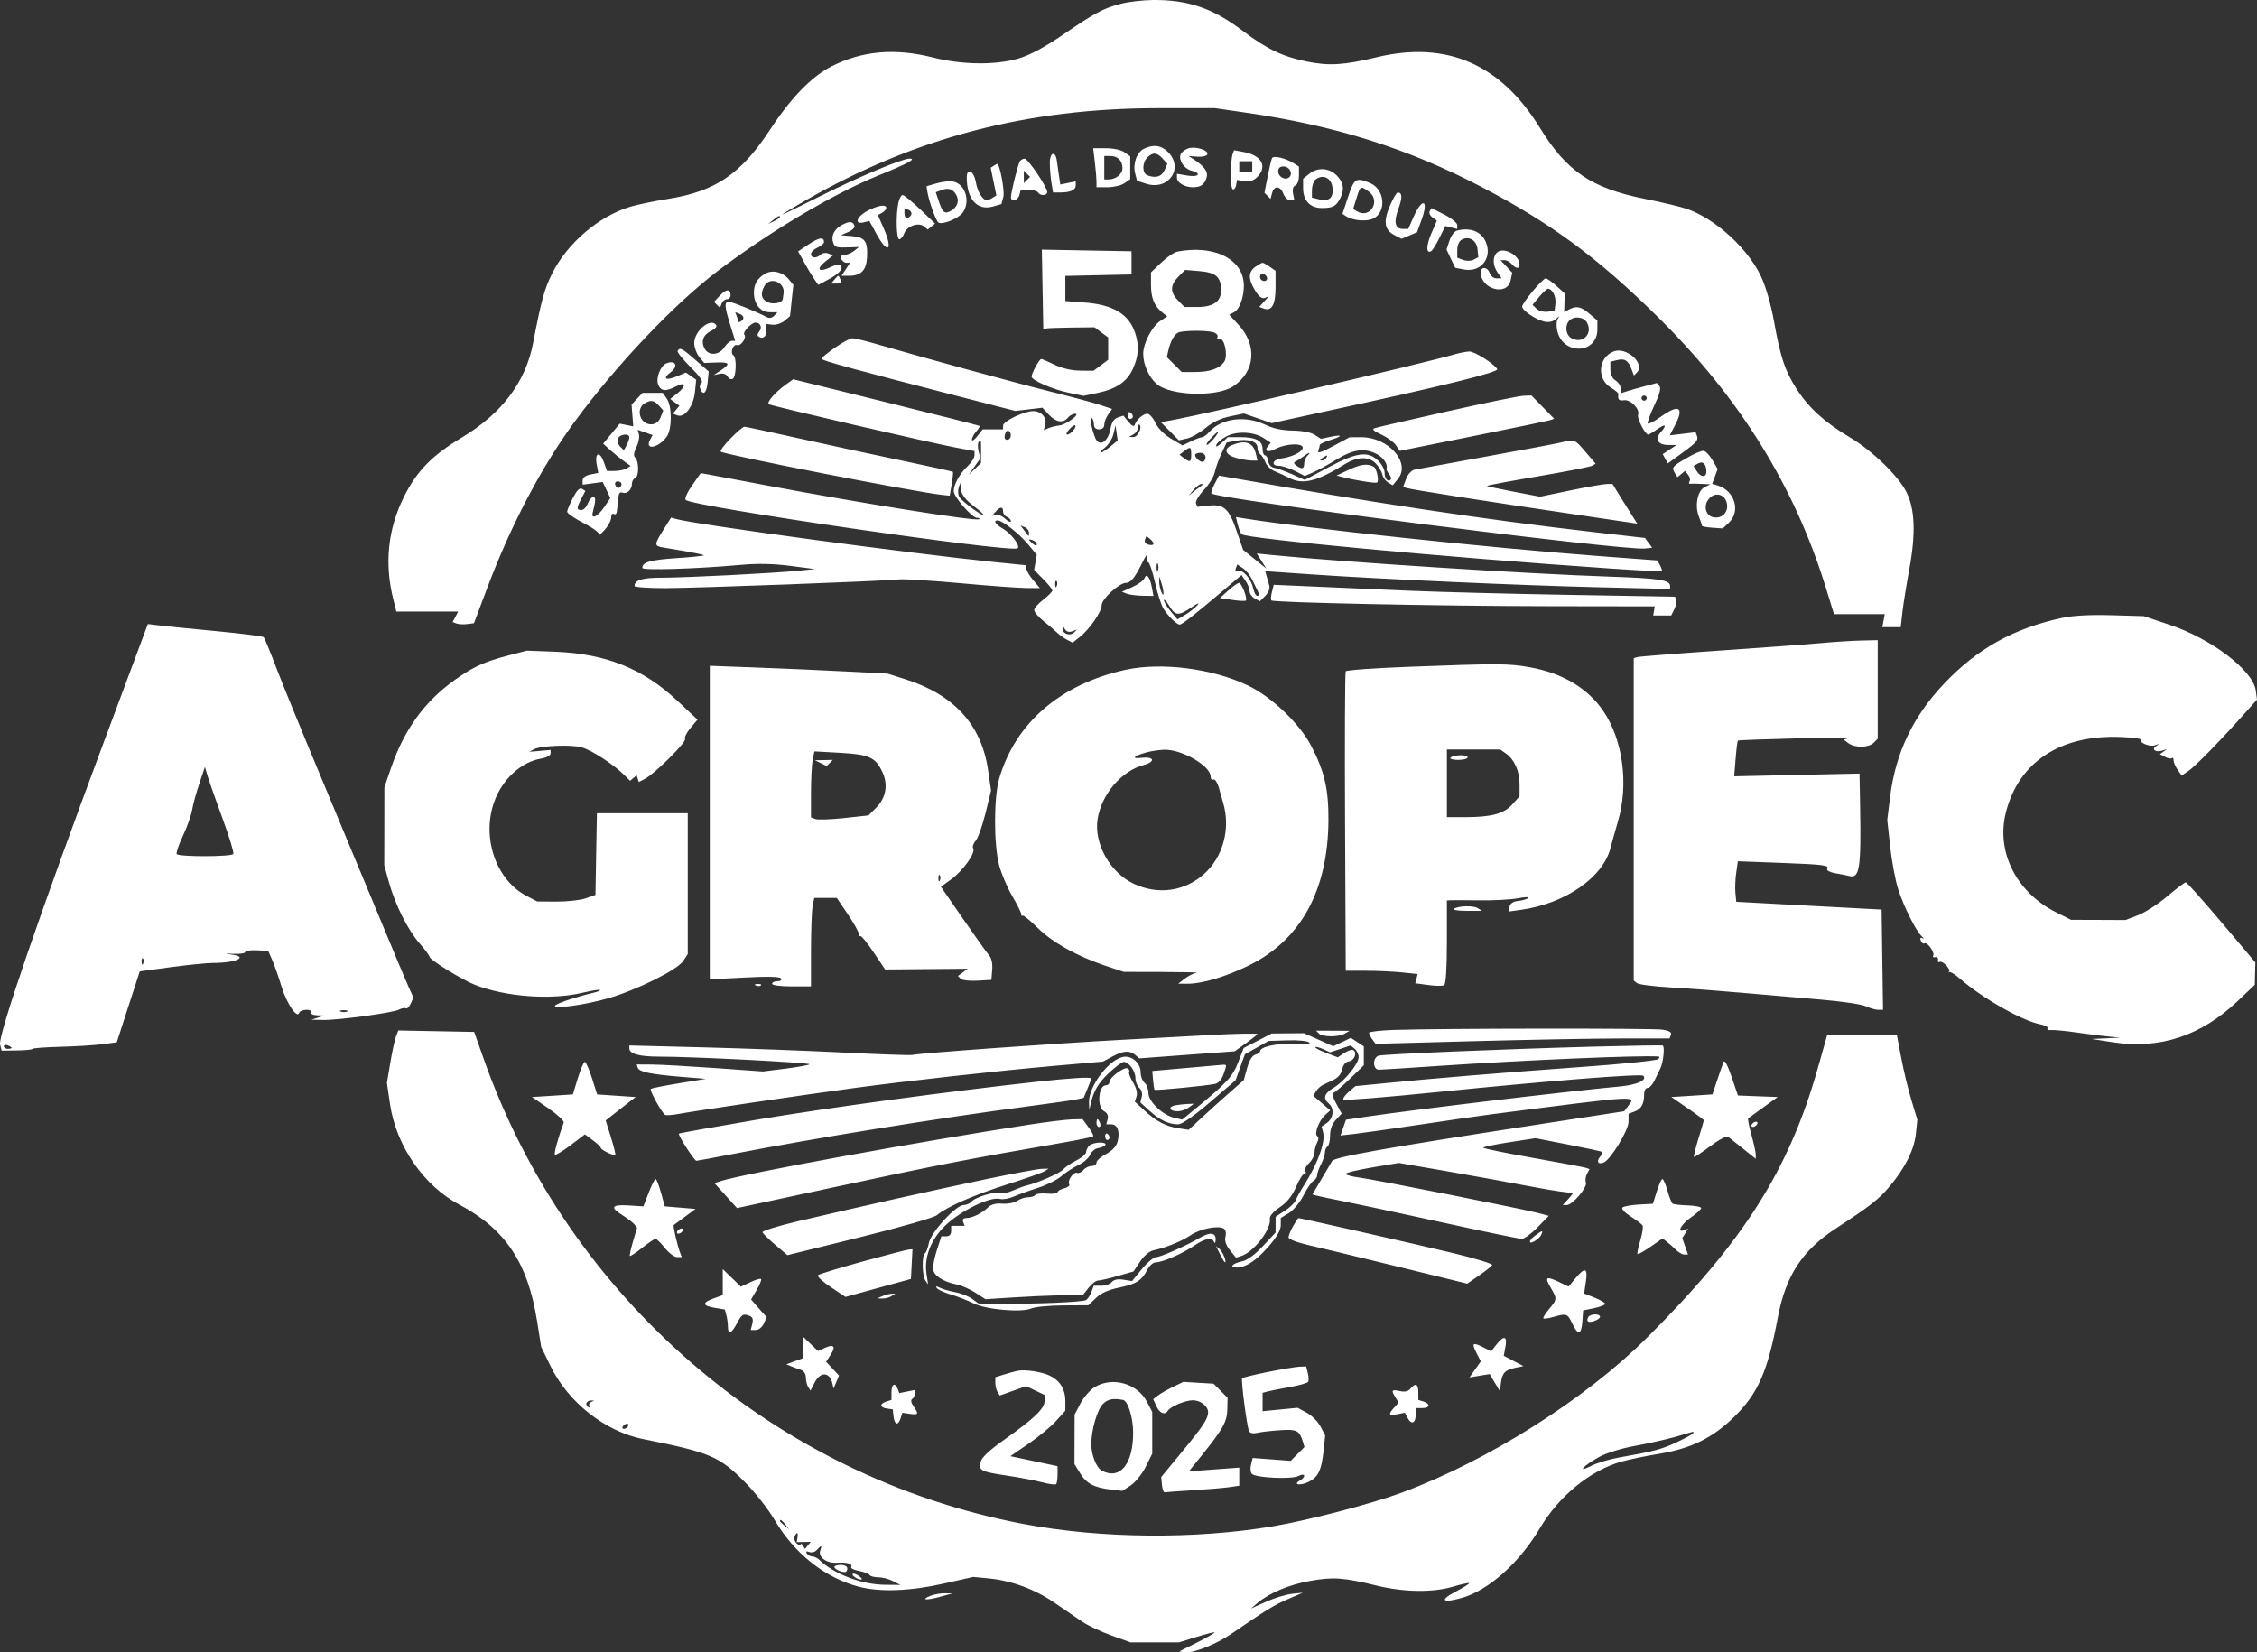 <svg width="56" height="41" viewBox="0 0 56 41" fill="none" xmlns="http://www.w3.org/2000/svg">
<rect x="0" y="0" width="56" height="41" fill="#333333" stroke="none"/>
<path fill-rule="evenodd" clip-rule="evenodd" d="M27.8 0.096C27.357 0.216 27.179 0.312 26.369 0.865C25.915 1.175 25.555 1.368 25.274 1.451C24.708 1.62 23.871 1.61 23.149 1.427C22.207 1.189 21.393 1.26 20.631 1.647C20.142 1.895 19.626 2.426 19.113 3.208C18.386 4.318 17.758 4.745 16.577 4.935C16.239 4.989 15.819 5.076 15.644 5.128C14.856 5.363 14.065 6.042 13.691 6.803C13.503 7.186 13.431 7.454 13.225 8.521C13.039 9.483 12.451 10.261 11.461 10.855C10.722 11.298 10.342 11.687 10.023 12.327C9.623 13.128 9.535 13.982 9.759 14.875L9.834 15.175H10.602H11.369L11.3 15.305L11.23 15.435L11.324 15.471C11.376 15.491 11.495 15.498 11.588 15.486L11.759 15.465L12.1 14.561C12.687 13.007 13.446 11.567 14.268 10.45C15.302 9.045 16.739 7.533 17.816 6.718C19.113 5.737 20.674 4.81 21.797 4.353C22.531 4.055 22.75 3.936 22.566 3.936C22.386 3.935 21.291 4.395 20.358 4.864C19.839 5.125 19.414 5.33 19.414 5.32C19.414 5.31 19.673 5.154 19.989 4.972C22.71 3.41 25.484 2.686 28.752 2.684L30.136 2.683L30.909 2.795C33.141 3.117 34.961 3.693 36.801 4.66C38.51 5.558 39.649 6.401 41.137 7.868C43.161 9.865 44.525 12.064 45.3 14.577L45.504 15.239H46.135H46.764L46.734 15.401L46.703 15.562H46.931H47.16L47.202 15.191C47.225 14.987 47.303 14.501 47.375 14.111C47.536 13.236 47.512 12.622 47.299 12.205C47.092 11.8 46.45 11.18 45.899 10.853C45.283 10.487 44.88 10.123 44.585 9.665C44.287 9.202 44.179 8.881 44.018 7.985C43.944 7.569 43.814 7.118 43.699 6.87C43.373 6.171 42.578 5.441 41.869 5.188C41.72 5.135 41.242 5.02 40.806 4.933C39.488 4.668 38.871 4.251 38.21 3.176C37.235 1.588 35.89 1.005 34.162 1.42C33.34 1.618 32.967 1.64 32.405 1.523C31.815 1.401 31.426 1.213 30.833 0.764C30.093 0.204 29.475 -0.008 28.604 0C28.348 0.003 27.987 0.046 27.8 0.096ZM28.385 3.69C28.206 3.777 28.102 4.067 28.165 4.304L28.212 4.485L28.432 4.557C28.989 4.741 29.383 4.176 28.98 3.772C28.813 3.604 28.618 3.577 28.385 3.69ZM29.474 3.685C29.394 3.715 29.312 3.781 29.293 3.833C29.238 3.974 29.38 4.188 29.558 4.233C29.825 4.3 29.742 4.404 29.46 4.356L29.202 4.312V4.412C29.202 4.533 29.396 4.647 29.601 4.646C29.795 4.644 29.883 4.582 29.937 4.408C29.982 4.264 29.888 4.131 29.615 3.952L29.492 3.872L29.711 3.888C29.831 3.897 29.942 3.871 29.956 3.83C29.992 3.724 29.648 3.62 29.474 3.685ZM27.164 4.017C27.187 4.203 27.205 4.421 27.206 4.501L27.206 4.646H27.481C27.633 4.646 27.821 4.601 27.9 4.546L28.043 4.445V4.162V3.879L27.9 3.778C27.818 3.72 27.623 3.678 27.44 3.678H27.124L27.164 4.017ZM30.587 3.816C30.523 3.987 30.523 4.679 30.587 4.697C30.622 4.708 30.66 4.66 30.671 4.591L30.691 4.465L30.877 4.495C31.007 4.515 31.103 4.484 31.195 4.391C31.454 4.132 31.304 3.855 30.861 3.773L30.62 3.728L30.587 3.816ZM26.048 4.044C26.048 4.18 26.066 4.4 26.088 4.533L26.128 4.776H26.308C26.558 4.776 26.691 4.714 26.691 4.599V4.501L26.5 4.539L26.309 4.578L26.276 4.37C26.258 4.256 26.235 4.092 26.225 4.006C26.195 3.735 26.047 3.766 26.048 4.044ZM28.466 3.908C28.336 4.039 28.336 4.298 28.467 4.349C28.672 4.428 28.82 4.386 28.892 4.227L28.965 4.066L28.848 3.936C28.708 3.78 28.602 3.773 28.466 3.908ZM27.399 4.162V4.453H27.5C27.685 4.453 27.85 4.321 27.85 4.173C27.85 3.986 27.735 3.871 27.547 3.871H27.399V4.162ZM31.563 3.92C31.547 3.946 31.497 4.152 31.453 4.376L31.373 4.783L31.449 4.859L31.525 4.935L31.562 4.791C31.613 4.598 31.767 4.608 31.843 4.808C31.876 4.897 31.951 4.969 32.009 4.969H32.115L32.083 4.803C32.063 4.697 32.084 4.624 32.14 4.602C32.191 4.583 32.229 4.476 32.229 4.35V4.133L32.084 4.042C31.899 3.926 31.602 3.856 31.563 3.92ZM25.303 4.006C25.256 4.083 25.087 4.761 25.083 4.889C25.079 5.021 25.256 4.98 25.293 4.84L25.326 4.711H25.522C25.629 4.711 25.735 4.74 25.757 4.776C25.812 4.865 25.983 4.857 25.983 4.765C25.983 4.642 25.506 3.937 25.423 3.937C25.381 3.936 25.327 3.967 25.303 4.006ZM30.748 4.13V4.259H30.909H31.07V4.13V4.001H30.909H30.748V4.13ZM24.654 4.115L24.581 4.162L24.651 4.505L24.722 4.848L24.628 4.908C24.576 4.941 24.514 4.968 24.49 4.968C24.384 4.971 24.252 4.757 24.212 4.519C24.165 4.239 23.986 4.148 23.987 4.404C23.988 4.947 24.25 5.236 24.641 5.123L24.847 5.064L24.895 4.884C24.933 4.739 24.805 4.061 24.74 4.066C24.733 4.067 24.694 4.088 24.654 4.115ZM31.714 4.252C31.714 4.392 31.898 4.487 31.991 4.395C32.086 4.299 31.992 4.13 31.845 4.13C31.759 4.13 31.714 4.172 31.714 4.252ZM32.481 4.315L32.332 4.436V4.667C32.332 4.98 32.507 5.163 32.802 5.162C33.07 5.161 33.147 5.12 33.25 4.925C33.364 4.706 33.338 4.526 33.166 4.353C32.975 4.161 32.689 4.146 32.481 4.315ZM25.403 4.388V4.543L25.48 4.466L25.558 4.388L25.48 4.311L25.403 4.233V4.388ZM32.628 4.466C32.586 4.508 32.551 4.624 32.551 4.723V4.902L32.712 4.943C32.951 5.003 33.066 4.932 33.066 4.726C33.066 4.522 32.964 4.388 32.809 4.388C32.752 4.388 32.671 4.423 32.628 4.466ZM23.242 4.548L22.988 4.621L23.008 4.747C23.044 4.983 23.223 5.485 23.284 5.522C23.386 5.585 23.787 5.42 23.889 5.273C24.086 4.992 23.95 4.563 23.646 4.504C23.564 4.488 23.382 4.508 23.242 4.548ZM33.45 4.88L33.308 5.307L33.396 5.364C33.582 5.481 33.927 5.506 34.093 5.413C34.408 5.236 34.349 4.692 34 4.545C33.642 4.395 33.603 4.419 33.45 4.88ZM23.361 4.717L23.218 4.77L23.289 4.983C23.386 5.273 23.436 5.316 23.585 5.236C23.751 5.147 23.809 4.99 23.73 4.843C23.648 4.69 23.536 4.651 23.361 4.717ZM33.658 4.915L33.574 5.184L33.658 5.237C33.993 5.45 34.279 4.976 33.953 4.747C33.757 4.609 33.752 4.612 33.658 4.915ZM34.486 5.106C34.318 5.498 34.349 5.705 34.598 5.834L34.775 5.926L34.967 5.845L35.159 5.763L35.271 5.456C35.458 4.944 35.289 4.89 35.068 5.392L34.941 5.68H34.806C34.612 5.68 34.575 5.509 34.697 5.179C34.799 4.903 34.794 4.776 34.68 4.776C34.651 4.776 34.564 4.924 34.486 5.106ZM22.288 5.042C22.224 5.361 22.241 5.938 22.314 5.938C22.35 5.938 22.406 5.869 22.438 5.785C22.505 5.606 22.796 5.509 22.93 5.62L23.02 5.696L23.11 5.621L23.2 5.547L22.83 5.193C22.627 4.999 22.431 4.84 22.395 4.84C22.358 4.84 22.31 4.931 22.288 5.042ZM21.523 5.232C21.254 5.375 21.186 5.576 21.427 5.518L21.571 5.483L21.748 5.808C22.036 6.334 22.167 6.21 21.918 5.646L21.782 5.338L21.886 5.28C21.943 5.248 21.99 5.194 21.99 5.16C21.99 5.062 21.785 5.094 21.523 5.232ZM22.441 5.3C22.441 5.373 22.475 5.421 22.517 5.407C22.636 5.367 22.65 5.248 22.54 5.206L22.441 5.167V5.3ZM35.474 5.238C35.45 5.279 35.479 5.349 35.54 5.393L35.651 5.474L35.511 5.799C35.382 6.101 35.383 6.31 35.514 6.229C35.545 6.209 35.636 6.062 35.716 5.901L35.861 5.608L36.009 5.645L36.157 5.682V5.585C36.157 5.532 36.014 5.415 35.839 5.326L35.52 5.164L35.474 5.238ZM19.185 5.457L19.06 5.558L19.205 5.487C19.285 5.449 19.35 5.403 19.35 5.387C19.35 5.338 19.316 5.352 19.185 5.457ZM20.884 5.585C20.694 5.689 20.612 5.862 20.675 6.026C20.719 6.141 20.75 6.149 21.088 6.137L21.314 6.129L21.189 6.227C21.12 6.281 21.012 6.326 20.949 6.326C20.874 6.326 20.848 6.359 20.872 6.423C20.892 6.476 20.95 6.52 21 6.52H21.091L20.986 6.681L20.88 6.843H21.069C21.364 6.843 21.497 6.705 21.513 6.383C21.533 5.986 21.46 5.885 21.136 5.859L20.863 5.837L21.045 5.758C21.146 5.715 21.216 5.645 21.202 5.603C21.164 5.487 21.074 5.482 20.884 5.585ZM36.145 5.724C36.085 5.74 36.003 5.851 35.963 5.972L35.891 6.192L35.998 6.419L36.106 6.645L36.325 6.687C36.742 6.765 37.031 6.405 36.868 6.01C36.759 5.745 36.48 5.635 36.145 5.724ZM20.071 6.059L19.803 6.237L19.947 6.499C20.026 6.644 20.138 6.831 20.196 6.915L20.302 7.069L20.535 6.945C20.81 6.799 20.922 6.679 20.866 6.589C20.841 6.548 20.745 6.563 20.604 6.63C20.313 6.77 20.237 6.684 20.479 6.489L20.67 6.336L20.553 6.29C20.488 6.265 20.403 6.277 20.363 6.317C20.263 6.417 20.122 6.409 20.122 6.304C20.122 6.256 20.195 6.184 20.284 6.144C20.372 6.103 20.445 6.042 20.445 6.008C20.445 5.873 20.327 5.889 20.071 6.059ZM36.266 5.948C36.202 5.984 36.157 6.088 36.157 6.202V6.395L36.302 6.449C36.386 6.481 36.496 6.479 36.563 6.443L36.68 6.382L36.66 6.183C36.638 5.961 36.446 5.847 36.266 5.948ZM25.868 7.18L25.886 8.167L25.967 8.15C26.011 8.141 26.298 8.131 26.603 8.128L27.159 8.122L27.327 8.248L27.496 8.374V8.651V8.928L27.314 9.064L27.132 9.2L26.797 9.197C26.59 9.195 26.352 9.14 26.17 9.052C26.009 8.973 25.858 8.909 25.835 8.909C25.788 8.909 25.596 9.259 25.596 9.346C25.596 9.435 26.122 9.664 26.517 9.746L26.884 9.823L27.224 9.752C27.698 9.653 27.964 9.473 28.11 9.15C28.252 8.837 28.268 8.57 28.163 8.257C28.007 7.792 27.619 7.56 26.908 7.506L26.433 7.47V7.158V6.846L27.254 6.828L28.075 6.81V6.523V6.235L26.963 6.215L25.85 6.194L25.868 7.18ZM29.216 6.243C29.135 6.258 28.954 6.38 28.814 6.514L28.558 6.758V7.063C28.558 7.395 28.636 7.587 28.833 7.748L28.96 7.851L28.792 7.961C28.583 8.099 28.365 8.517 28.365 8.78C28.365 9.048 28.507 9.364 28.702 9.531C29.042 9.821 30.186 9.857 30.592 9.59C31.149 9.224 31.203 8.561 30.719 8.046L30.499 7.811L30.621 7.746C30.786 7.657 30.904 7.236 30.848 6.936C30.743 6.375 30.053 6.082 29.216 6.243ZM37.139 6.271C37.029 6.381 37.038 6.591 37.159 6.764L37.259 6.907H37.131C37.059 6.907 36.985 6.85 36.962 6.778C36.912 6.619 36.736 6.606 36.739 6.762C36.746 7.181 37.394 7.354 37.48 6.96L37.522 6.767L37.376 6.611L37.229 6.455H37.329C37.384 6.455 37.465 6.499 37.509 6.552C37.608 6.671 37.703 6.677 37.703 6.564C37.703 6.326 37.295 6.114 37.139 6.271ZM31.148 6.62C30.969 6.746 30.967 6.926 31.142 7.21C31.235 7.361 31.311 7.419 31.38 7.393L31.481 7.354L31.363 7.484L31.245 7.615L31.352 7.656C31.553 7.733 31.649 7.563 31.649 7.129V6.721L31.506 6.62C31.427 6.565 31.347 6.52 31.327 6.52C31.308 6.52 31.227 6.565 31.148 6.62ZM18.996 6.786C18.794 6.899 18.706 7.044 18.706 7.26C18.706 7.548 18.867 7.747 19.098 7.747H19.29L19.208 7.835C19.159 7.888 19.088 7.903 19.029 7.871C18.771 7.734 18.165 7.488 18.086 7.488C17.968 7.488 17.974 7.596 18.119 8.064L18.241 8.457H18.159C18.114 8.457 18.029 8.53 17.971 8.619C17.841 8.819 17.58 8.834 17.481 8.649C17.386 8.47 17.451 8.299 17.648 8.209C17.738 8.167 17.794 8.105 17.772 8.07C17.646 7.866 17.225 8.206 17.225 8.512C17.225 8.616 17.28 8.77 17.348 8.854L17.471 9.006L17.766 8.995C18.107 8.982 18.133 9.026 17.885 9.19L17.708 9.307L17.853 9.276C17.942 9.256 18.019 9.283 18.053 9.344C18.084 9.399 18.142 9.424 18.182 9.399C18.269 9.345 18.281 8.868 18.197 8.816C18.106 8.76 18.192 8.526 18.289 8.564C18.379 8.599 18.536 8.373 18.468 8.305C18.414 8.25 18.64 8.005 18.744 8.005C18.869 8.005 18.92 8.128 18.837 8.228C18.787 8.289 18.785 8.33 18.831 8.358C18.939 8.425 19.036 8.329 19.015 8.177L18.996 8.037L19.162 8.057C19.253 8.067 19.389 8.024 19.465 7.96L19.602 7.844L19.643 7.455L19.685 7.067L19.566 6.925C19.419 6.751 19.168 6.69 18.996 6.786ZM29.239 6.864C29.031 7.073 29.029 7.256 29.232 7.459L29.39 7.618H29.7C30.103 7.618 30.297 7.484 30.297 7.206C30.297 6.874 30.173 6.762 29.764 6.728L29.405 6.698L29.239 6.864ZM31.263 6.869C31.263 6.926 31.309 6.972 31.365 6.972C31.479 6.972 31.459 6.833 31.34 6.793C31.297 6.779 31.263 6.813 31.263 6.869ZM20.702 6.939L20.622 7.036H20.756C20.85 7.036 20.88 7.007 20.854 6.939C20.834 6.886 20.809 6.843 20.8 6.843C20.79 6.843 20.746 6.886 20.702 6.939ZM38.031 7.223C37.886 7.397 37.767 7.569 37.767 7.606C37.767 7.699 38.091 7.923 38.303 7.976C38.413 8.004 38.517 7.987 38.585 7.932L38.693 7.844L38.644 7.926C38.617 7.971 38.614 8.096 38.637 8.203C38.772 8.82 39.634 8.793 39.634 8.172V7.952L39.436 7.785C39.223 7.604 39.113 7.582 38.928 7.681L38.81 7.745L38.817 7.512L38.823 7.279L38.616 7.093C38.502 6.991 38.383 6.907 38.352 6.907C38.32 6.907 38.175 7.049 38.031 7.223ZM18.966 7.097C18.864 7.286 18.885 7.412 19.03 7.49C19.169 7.564 19.409 7.521 19.422 7.42C19.427 7.386 19.436 7.323 19.442 7.279C19.485 7 19.096 6.851 18.966 7.097ZM17.866 7.33L17.716 7.49L17.79 7.565L17.864 7.639L17.906 7.532C17.928 7.472 17.987 7.424 18.037 7.424C18.086 7.424 18.126 7.382 18.126 7.331C18.126 7.166 18.02 7.165 17.866 7.33ZM38.191 7.364L38.025 7.563L38.121 7.659C38.174 7.712 38.297 7.746 38.395 7.735L38.572 7.715L38.593 7.533C38.612 7.359 38.516 7.166 38.409 7.166C38.381 7.166 38.283 7.255 38.191 7.364ZM18.28 7.848C18.302 7.905 18.319 7.965 18.319 7.982C18.319 7.999 18.348 7.995 18.384 7.973C18.479 7.914 18.462 7.831 18.344 7.785L18.241 7.745L18.28 7.848ZM38.939 7.954C38.818 8.075 38.848 8.316 38.993 8.394C39.269 8.542 39.526 8.285 39.378 8.008C39.3 7.862 39.06 7.832 38.939 7.954ZM29.26 8.242C29.15 8.271 29.041 8.456 28.986 8.708L28.952 8.862L29.137 9.047L29.321 9.232L29.664 9.231C30.026 9.23 30.274 9.139 30.38 8.968C30.472 8.82 30.378 8.372 30.264 8.416C30.209 8.438 30.187 8.418 30.207 8.366C30.227 8.315 30.179 8.264 30.091 8.241C29.929 8.197 29.424 8.198 29.26 8.242ZM20.715 8.628C20.531 8.757 20.38 8.881 20.38 8.902C20.38 8.944 21.237 9.179 23.704 9.814L25.193 10.197L25.529 10.157L25.864 10.117L26.023 10.289C26.2 10.48 26.378 10.508 26.498 10.363C26.542 10.309 26.622 10.266 26.675 10.266C26.821 10.266 26.443 10.545 26.28 10.558C26.205 10.564 26.088 10.593 26.02 10.622L25.897 10.675L25.934 10.534C25.979 10.361 25.835 10.201 25.632 10.201C25.409 10.201 24.888 10.452 24.888 10.56V10.653H24.635H24.382L24.248 10.824C24.175 10.917 24.115 10.956 24.115 10.909C24.115 10.863 24.163 10.772 24.222 10.707C24.281 10.641 24.317 10.579 24.302 10.568C24.288 10.556 23.242 10.292 21.978 9.979L19.68 9.411L19.499 9.542C19.227 9.737 19.01 9.989 19.078 10.031C19.152 10.077 23.138 11 23.745 11.112L24.179 11.193V11.299C24.179 11.358 24.104 11.476 24.012 11.563C23.816 11.746 23.664 12.019 23.664 12.187C23.664 12.329 24.118 12.85 24.242 12.85C24.29 12.85 24.315 12.864 24.297 12.883C24.235 12.944 21.374 12.489 18.996 12.04C18.323 11.913 17.685 11.793 17.579 11.774L17.386 11.74L17.172 12.045C17.052 12.215 16.982 12.374 17.013 12.405C17.18 12.572 25.127 13.729 25.251 13.605C25.317 13.539 25.086 13.234 24.883 13.118C24.696 13.011 24.637 12.914 24.758 12.914C24.872 12.914 25.302 13.254 25.515 13.514L25.724 13.767L25.691 13.955L25.658 14.143L25.885 14.371C26.009 14.495 26.111 14.622 26.111 14.652C26.111 14.683 26.01 14.785 25.886 14.88C25.762 14.975 25.66 15.091 25.66 15.139C25.66 15.187 25.764 15.309 25.891 15.41C26.017 15.512 26.17 15.642 26.229 15.699C26.288 15.756 26.399 15.835 26.475 15.875L26.613 15.947L26.788 15.809C27.037 15.612 27.335 15.18 27.335 15.014C27.335 14.864 27.771 14.464 27.935 14.464C28.054 14.464 28.158 14.336 28.343 13.96C28.426 13.793 28.477 13.722 28.457 13.802C28.437 13.882 28.449 13.947 28.483 13.947C28.517 13.947 28.595 14.172 28.656 14.446C28.717 14.72 28.813 15.017 28.87 15.108C28.988 15.294 29.198 15.498 29.271 15.498C29.328 15.498 29.642 15.253 30.326 14.673L30.804 14.269L30.904 14.413C30.96 14.493 31.005 14.608 31.005 14.67C31.005 14.732 31.063 14.813 31.133 14.851L31.26 14.919L31.394 14.785C31.476 14.702 31.514 14.604 31.492 14.525C31.472 14.456 31.442 14.349 31.424 14.286L31.393 14.173L32.503 14.25C34.214 14.369 37.689 14.525 39.66 14.572L41.438 14.614V14.541C41.438 14.391 41.177 14.351 39.924 14.308C37.88 14.239 33.326 13.947 31.593 13.775L31.183 13.734L31.302 13.922L31.421 14.109L31.133 13.877L30.844 13.644L30.683 13.176C30.491 12.616 30.368 12.505 29.986 12.546L29.708 12.576L29.674 12.489C29.656 12.441 29.744 12.292 29.871 12.157C29.997 12.023 30.118 11.826 30.14 11.719C30.162 11.613 30.237 11.403 30.307 11.253L30.435 10.98L30.655 10.939C30.965 10.881 31.199 10.951 31.199 11.103C31.199 11.171 31.229 11.246 31.267 11.27C31.305 11.293 31.362 11.382 31.395 11.468C31.427 11.554 31.534 11.656 31.632 11.695C31.73 11.734 31.887 11.806 31.981 11.856C32.322 12.034 32.665 11.952 33.356 11.525C33.682 11.323 33.967 11.318 34.143 11.509C34.217 11.589 34.287 11.71 34.299 11.777C34.312 11.844 34.374 11.931 34.438 11.971L34.555 12.042L34.684 11.885C35.012 11.484 34.452 10.846 33.774 10.849L33.485 10.85L33.077 11.07C32.806 11.217 32.682 11.258 32.707 11.193C32.727 11.139 32.744 11.073 32.744 11.046C32.744 11.019 32.863 10.961 33.008 10.918C33.323 10.823 33.319 10.773 33.001 10.841L32.776 10.889L32.621 10.789C32.528 10.729 32.308 10.687 32.074 10.684C31.812 10.681 31.585 10.632 31.392 10.538C30.907 10.304 30.308 10.378 30.013 10.709C29.946 10.785 29.863 10.847 29.83 10.847C29.797 10.847 29.672 10.893 29.555 10.949L29.34 11.052L29.058 10.886C28.888 10.786 28.734 10.63 28.669 10.493C28.609 10.368 28.518 10.266 28.467 10.266C28.365 10.266 28.2 10.411 28.155 10.539C28.136 10.594 28.085 10.571 28 10.468L27.874 10.314L27.736 10.358C27.64 10.389 27.583 10.476 27.553 10.641C27.493 10.971 27.271 11.101 27.173 10.863C27.083 10.643 27.027 10.331 27.084 10.367C27.116 10.387 27.142 10.459 27.142 10.528C27.142 10.61 27.186 10.653 27.27 10.653C27.351 10.653 27.399 10.61 27.399 10.539C27.399 10.476 27.443 10.361 27.496 10.285L27.593 10.147L27.287 10.045C27.118 9.989 26.561 9.84 26.047 9.712C25.212 9.505 22.904 8.874 21.7 8.524C21.453 8.452 21.205 8.393 21.15 8.393C21.095 8.393 20.899 8.499 20.715 8.628ZM16.813 8.705C16.795 8.734 16.938 8.914 17.13 9.105C17.352 9.325 17.453 9.469 17.407 9.497C17.367 9.522 17.352 9.589 17.374 9.646C17.445 9.831 17.533 9.755 17.558 9.484L17.584 9.218L17.26 8.935C16.927 8.643 16.869 8.613 16.813 8.705ZM40.041 8.72C39.655 8.866 39.611 9.4 39.967 9.617C40.073 9.681 40.157 9.752 40.154 9.774C40.138 9.918 40.166 9.95 40.294 9.931C40.459 9.908 40.697 10.153 40.644 10.292C40.611 10.377 40.819 10.783 40.895 10.783C40.917 10.783 41.019 10.722 41.122 10.649C41.326 10.503 41.369 10.544 41.204 10.727C41.052 10.895 41.137 11.041 41.387 11.041L41.599 11.042L41.427 11.155L41.255 11.269L41.318 11.383L41.382 11.498L41.716 11.255C42.099 10.977 42.146 10.922 42.102 10.808L42.071 10.725L41.75 10.764L41.43 10.802L41.568 10.536C41.795 10.099 41.651 10.021 41.207 10.341C41.05 10.454 40.906 10.53 40.886 10.51C40.867 10.49 40.938 10.29 41.044 10.066C41.177 9.785 41.218 9.634 41.174 9.581L41.111 9.504L40.807 9.584C40.64 9.629 40.438 9.686 40.359 9.711L40.214 9.758V9.64C40.214 9.575 40.156 9.486 40.085 9.441C40.003 9.39 39.956 9.291 39.956 9.169V8.976L40.114 8.937C40.309 8.888 40.397 8.94 40.478 9.152L40.541 9.318L40.615 9.243C40.829 9.029 40.358 8.599 40.041 8.72ZM36.093 8.792C35.262 9.033 29.979 10.262 29.051 10.431L28.803 10.476L29.027 10.701L29.25 10.926L29.452 10.881C29.562 10.857 29.769 10.739 29.912 10.62C30.08 10.479 30.291 10.379 30.516 10.332L30.862 10.26L31.207 10.38L31.553 10.5L31.778 10.45C31.902 10.422 32.337 10.327 32.744 10.239C35.787 9.582 37.197 9.236 37.149 9.158C37.064 9.019 36.58 8.716 36.453 8.722C36.379 8.725 36.217 8.757 36.093 8.792ZM16.531 9.017C16.388 9.075 16.269 9.381 16.329 9.539C16.393 9.709 16.515 9.722 16.777 9.586C17.02 9.46 17.034 9.581 16.798 9.767L16.629 9.9L16.743 9.984L16.857 10.068L16.776 10.166L16.695 10.264L16.804 10.306C16.985 10.376 17.205 10.086 17.242 9.731L17.274 9.423L17.146 9.333L17.019 9.244L16.793 9.339C16.518 9.454 16.429 9.396 16.639 9.237C16.842 9.083 16.763 8.924 16.531 9.017ZM15.806 9.894L15.67 10.04L15.691 10.309L15.712 10.579L15.544 10.546L15.377 10.512L15.171 10.76L14.966 11.009L15.147 11.173C15.247 11.263 15.4 11.387 15.488 11.449L15.647 11.561L15.55 11.623C15.497 11.657 15.365 11.685 15.257 11.686L15.061 11.687L14.979 11.46C14.88 11.183 14.751 11.231 14.805 11.524L14.845 11.735L14.65 11.774C14.528 11.798 14.456 11.852 14.456 11.92V12.027L14.705 11.993L14.954 11.96L15.049 12.159L15.143 12.359L14.988 12.588C14.831 12.819 14.66 12.9 14.706 12.72C14.783 12.42 14.786 12.333 14.719 12.333C14.679 12.333 14.618 12.405 14.584 12.494C14.551 12.583 14.479 12.656 14.425 12.656C14.302 12.656 14.302 12.607 14.426 12.37L14.524 12.181L14.441 12.13C14.385 12.095 14.315 12.164 14.217 12.351C14.139 12.501 14.074 12.656 14.072 12.696C14.071 12.736 14.256 12.864 14.485 12.982C14.713 13.099 14.884 13.227 14.866 13.265C14.847 13.303 14.906 13.252 14.998 13.153C15.089 13.053 15.164 12.913 15.164 12.842C15.164 12.771 15.193 12.731 15.228 12.753C15.264 12.775 15.297 12.755 15.302 12.708C15.307 12.662 15.318 12.58 15.325 12.527C15.332 12.473 15.342 12.376 15.348 12.31C15.354 12.236 15.392 12.203 15.446 12.224C15.556 12.266 15.679 12.15 15.679 12.004C15.679 11.944 15.715 11.88 15.76 11.863C15.856 11.826 15.857 11.452 15.761 11.356C15.715 11.309 15.724 11.23 15.79 11.097C15.842 10.991 15.871 10.851 15.854 10.785L15.823 10.665L16.008 10.73L16.192 10.795L16.129 10.914C15.984 11.186 16.348 11.114 16.545 10.832C16.676 10.645 16.676 10.081 16.545 9.893L16.445 9.749H16.193H15.942L15.806 9.894ZM35.9 10.21C34.961 10.421 34.15 10.608 34.098 10.627C34.035 10.649 34.094 10.702 34.266 10.779C34.411 10.845 34.575 10.963 34.631 11.042L34.732 11.187L36.555 10.821C37.558 10.62 38.42 10.441 38.47 10.423L38.562 10.39L38.28 10.102L37.998 9.814L37.802 9.82C37.694 9.824 36.838 9.999 35.9 10.21ZM40.729 9.878C40.729 9.914 40.758 9.943 40.794 9.943C40.829 9.943 40.858 9.914 40.858 9.878C40.858 9.843 40.829 9.814 40.794 9.814C40.758 9.814 40.729 9.843 40.729 9.878ZM15.985 10.013C15.923 10.049 15.872 10.144 15.872 10.224C15.872 10.549 16.278 10.65 16.391 10.354L16.456 10.183L16.347 10.063C16.225 9.928 16.148 9.917 15.985 10.013ZM27.979 10.294C27.979 10.35 28.008 10.395 28.043 10.395C28.079 10.395 28.108 10.368 28.108 10.334C28.108 10.301 28.079 10.255 28.043 10.234C28.008 10.212 27.979 10.239 27.979 10.294ZM26.53 10.653C26.466 10.724 26.443 10.783 26.48 10.783C26.561 10.783 26.721 10.598 26.678 10.555C26.661 10.537 26.595 10.582 26.53 10.653ZM28.236 10.607C28.236 10.665 28.186 10.741 28.124 10.777L28.011 10.843L28.119 10.845C28.227 10.847 28.347 10.613 28.274 10.541C28.253 10.52 28.236 10.55 28.236 10.607ZM18.128 10.878C17.972 11.037 17.861 11.184 17.882 11.206C17.956 11.28 22.687 12.205 23.372 12.28L23.564 12.3L23.613 12.014C23.64 11.856 23.653 11.719 23.643 11.708C23.632 11.698 23.06 11.572 22.372 11.428C21.684 11.285 20.538 11.037 19.825 10.878C19.112 10.719 18.503 10.589 18.47 10.589C18.437 10.589 18.283 10.719 18.128 10.878ZM27.627 10.768C27.599 10.885 27.503 11.037 27.414 11.107C27.326 11.178 27.279 11.234 27.31 11.232C27.341 11.231 27.449 11.163 27.549 11.081L27.732 10.931L27.705 10.744L27.678 10.556L27.627 10.768ZM24.933 10.783C24.912 10.867 24.932 10.912 24.99 10.912C25.09 10.912 25.115 10.747 25.024 10.69C24.992 10.671 24.952 10.713 24.933 10.783ZM30.039 10.88C29.956 10.968 29.915 11.04 29.948 11.039C30.003 11.037 30.268 10.718 30.215 10.718C30.201 10.718 30.123 10.791 30.039 10.88ZM30.43 10.828C30.308 10.892 30.195 10.988 30.179 11.041C30.161 11.104 30.206 11.086 30.308 10.992L30.466 10.847H30.772C31.159 10.847 31.327 10.936 31.327 11.14C31.327 11.228 31.354 11.299 31.387 11.299C31.42 11.299 31.456 11.364 31.468 11.444C31.48 11.53 31.541 11.597 31.617 11.608C31.688 11.619 31.887 11.691 32.059 11.768L32.372 11.909L32.97 11.591C33.66 11.224 33.937 11.187 34.191 11.427C34.281 11.511 34.354 11.646 34.354 11.727C34.354 11.879 34.435 11.972 34.505 11.901C34.528 11.879 34.51 11.817 34.466 11.764C34.422 11.71 34.393 11.65 34.401 11.629C34.442 11.526 34.326 11.353 34.159 11.266C33.857 11.109 33.578 11.148 33.159 11.404C32.949 11.533 32.686 11.677 32.575 11.724L32.374 11.811L32.127 11.684C31.991 11.615 31.811 11.558 31.727 11.558C31.527 11.558 31.575 11.403 31.783 11.377C32.028 11.347 32.281 11.231 32.319 11.132C32.374 10.987 31.927 10.994 31.641 11.142C31.455 11.238 31.354 11.197 31.461 11.067L31.529 10.985L31.363 10.876C31.113 10.711 30.692 10.689 30.43 10.828ZM15.332 10.884C15.311 10.94 15.335 11.028 15.386 11.08L15.48 11.173L15.547 11.047C15.584 10.977 15.615 10.889 15.615 10.851C15.615 10.743 15.375 10.771 15.332 10.884ZM24.278 10.973C24.257 11.007 24.259 11.111 24.282 11.205L24.325 11.374L24.179 11.579L24.034 11.784L24.187 11.637L24.34 11.489L24.342 11.201C24.344 10.895 24.338 10.876 24.278 10.973ZM38.733 10.979C38.609 11.009 37.769 11.167 36.865 11.33C35.962 11.494 35.165 11.64 35.093 11.655C35.021 11.67 34.93 11.77 34.889 11.882L34.813 12.082L34.889 12.107C35.013 12.148 36.902 12.444 39.216 12.785C39.712 12.858 40.232 12.935 40.371 12.956L40.625 12.994L40.526 12.841C40.471 12.757 40.332 12.535 40.218 12.349L40.01 12.01H39.869C39.791 12.01 39.387 12.081 38.97 12.168L38.211 12.325L37.561 12.201C37.203 12.133 36.902 12.068 36.892 12.058C36.881 12.047 37.449 11.941 38.153 11.821C38.856 11.701 39.468 11.581 39.511 11.554L39.59 11.505L39.338 11.211C39.07 10.896 39.074 10.897 38.733 10.979ZM30.571 11.043C30.349 11.133 30.395 11.285 30.667 11.361C30.8 11.398 30.974 11.428 31.055 11.428L31.201 11.428L31.158 11.251C31.091 10.977 30.901 10.91 30.571 11.043ZM29.379 11.196L29.265 11.282L29.346 11.345C29.524 11.483 29.556 11.475 29.556 11.293C29.556 11.083 29.54 11.073 29.379 11.196ZM41.84 11.37C41.484 11.579 41.469 11.599 41.562 11.747L41.621 11.84L41.714 11.763L41.807 11.685L41.885 11.78C41.928 11.832 41.945 11.906 41.921 11.944C41.898 11.982 41.903 12.009 41.932 12.004C41.961 11.999 42.086 12 42.21 12.007L42.436 12.018L42.295 12.087C42.118 12.173 42.044 12.554 42.153 12.82C42.196 12.925 42.229 13.025 42.226 13.043C42.223 13.061 42.339 13.084 42.483 13.094L42.745 13.112L42.896 12.97C43.196 12.687 43.043 12.176 42.619 12.047L42.481 12.005L42.55 11.822L42.618 11.639L42.491 11.421C42.422 11.301 42.322 11.196 42.271 11.187C42.22 11.178 42.026 11.261 41.84 11.37ZM29.653 11.291C29.653 11.376 29.82 11.498 29.868 11.45C29.956 11.361 29.906 11.235 29.782 11.235C29.711 11.235 29.653 11.26 29.653 11.291ZM32.333 11.331C32.266 11.382 32.178 11.437 32.139 11.454C32.093 11.473 32.102 11.507 32.164 11.552C32.304 11.651 32.358 11.638 32.358 11.506C32.358 11.442 32.392 11.355 32.435 11.312C32.54 11.207 32.482 11.218 32.333 11.331ZM32.809 11.364C32.75 11.402 32.742 11.427 32.789 11.428C32.831 11.428 32.883 11.399 32.905 11.364C32.955 11.284 32.932 11.284 32.809 11.364ZM42.13 11.501L42.019 11.563L42.098 11.689C42.196 11.847 42.339 11.855 42.338 11.703C42.336 11.512 42.253 11.431 42.13 11.501ZM33.477 11.652L33.163 11.8L33.324 11.841C33.637 11.921 34.127 11.998 34.167 11.973C34.222 11.94 34.16 11.629 34.089 11.585C33.945 11.496 33.767 11.515 33.477 11.652ZM30.137 12.008C30.078 12.122 30.043 12.228 30.058 12.244C30.203 12.389 40.265 13.668 40.813 13.611L40.994 13.592L40.904 13.471L40.815 13.349L39.532 13.202C36.877 12.898 34.064 12.476 30.448 11.837L30.244 11.801L30.137 12.008ZM15.269 12.042C15.29 12.095 15.332 12.122 15.364 12.102C15.455 12.046 15.431 11.945 15.327 11.945C15.27 11.945 15.247 11.983 15.269 12.042ZM23.783 12.12C23.761 12.198 23.775 12.303 23.816 12.352C23.914 12.472 24.339 12.785 24.404 12.785C24.432 12.785 24.323 12.683 24.161 12.559C23.959 12.404 23.86 12.277 23.845 12.155L23.824 11.977L23.783 12.12ZM29.615 12.155L29.492 12.3L29.653 12.172C29.742 12.101 29.826 12.036 29.841 12.027C29.856 12.017 29.838 12.01 29.803 12.01C29.767 12.01 29.682 12.075 29.615 12.155ZM42.38 12.405C42.257 12.58 42.335 12.81 42.527 12.838C42.708 12.865 42.854 12.743 42.854 12.564C42.854 12.269 42.547 12.166 42.38 12.405ZM24.7 12.7L24.608 12.803L24.7 12.77C24.75 12.752 24.856 12.796 24.936 12.869C25.016 12.942 25.081 12.97 25.081 12.932C25.081 12.894 25.038 12.847 24.984 12.826C24.931 12.806 24.888 12.745 24.888 12.69C24.888 12.564 24.816 12.568 24.7 12.7ZM16.483 13.109C16.224 13.522 16.222 13.548 16.463 13.587C17.13 13.697 17.442 13.756 17.463 13.778C17.477 13.791 17.175 13.824 16.793 13.849C16.13 13.894 15.937 13.949 15.937 14.092C15.937 14.159 17.279 14.116 18.416 14.014C18.8 13.979 19.202 13.988 19.607 14.041L20.219 14.121L19.8 14.163C19.188 14.224 17.013 14.335 16.414 14.335C15.934 14.335 15.744 14.394 15.744 14.542C15.744 14.57 16.084 14.594 16.5 14.594C17.258 14.594 21.888 14.421 22.312 14.377C22.436 14.364 23.117 14.406 23.825 14.471C24.534 14.536 25.268 14.59 25.457 14.591L25.801 14.593L25.634 14.395C25.542 14.285 25.467 14.158 25.467 14.112V14.027L24.711 13.951C22.537 13.729 17.208 13.009 16.761 12.875L16.651 12.843L16.483 13.109ZM30.711 13.017C30.736 13.12 30.779 13.228 30.807 13.256C30.915 13.367 35.858 13.828 39.924 14.105C40.633 14.153 41.222 14.184 41.233 14.173C41.245 14.162 41.225 14.097 41.189 14.03L41.124 13.907L39.623 13.794C36.978 13.595 32.418 13.111 30.921 12.871L30.665 12.83L30.711 13.017ZM25.408 13.155C25.456 13.218 25.503 13.281 25.514 13.296C25.524 13.311 25.532 13.278 25.532 13.222C25.532 13.167 25.484 13.103 25.426 13.081L25.32 13.04L25.408 13.155ZM28.409 13.39C28.388 13.446 28.423 13.496 28.498 13.515C28.643 13.553 28.662 13.479 28.534 13.373L28.445 13.298L28.409 13.39ZM25.532 13.393C25.532 13.405 25.575 13.451 25.628 13.495C25.684 13.542 25.725 13.548 25.725 13.51C25.725 13.474 25.681 13.428 25.628 13.407C25.575 13.387 25.532 13.38 25.532 13.393ZM28.697 14.077C28.697 14.165 28.712 14.202 28.73 14.157C28.748 14.113 28.748 14.04 28.73 13.996C28.712 13.952 28.697 13.988 28.697 14.077ZM30.662 14.103C30.638 14.166 30.656 14.188 30.712 14.166C30.83 14.12 31.047 14.366 31.093 14.598C31.114 14.702 31.161 14.787 31.198 14.787C31.239 14.787 31.243 14.744 31.21 14.674C31.18 14.612 31.114 14.477 31.064 14.374C31.014 14.272 30.912 14.147 30.836 14.097L30.699 14.007L30.662 14.103ZM28.396 14.348C28.375 14.403 28.24 14.501 28.097 14.566L27.836 14.684L27.956 14.731C28.022 14.757 28.198 14.78 28.347 14.783L28.619 14.787L28.58 14.577C28.532 14.319 28.447 14.213 28.396 14.348ZM28.762 14.432C28.761 14.503 28.785 14.619 28.816 14.69C28.886 14.855 28.886 14.685 28.816 14.464L28.764 14.303L28.762 14.432ZM26.181 14.502C26.184 14.577 26.199 14.592 26.22 14.541C26.238 14.494 26.236 14.439 26.215 14.417C26.193 14.396 26.178 14.434 26.181 14.502ZM30.476 14.652L30.267 14.839L30.575 14.886C30.744 14.911 30.896 14.919 30.912 14.902C30.958 14.856 30.806 14.464 30.742 14.464C30.711 14.464 30.591 14.549 30.476 14.652ZM31.559 14.689C31.534 14.787 31.528 14.881 31.546 14.899C31.6 14.953 35.703 15.039 38.43 15.042L41.057 15.046L41.038 15.159L41.019 15.272H41.242H41.466L41.543 15.117C41.585 15.032 41.606 14.927 41.59 14.884L41.56 14.806L38.939 14.761C37.498 14.736 35.709 14.69 34.966 14.658C34.222 14.626 33.161 14.58 32.608 14.555L31.603 14.511L31.559 14.689ZM28.881 14.895C28.88 14.937 28.955 15.06 29.047 15.17L29.214 15.369L29.406 15.256C29.511 15.193 29.646 15.088 29.706 15.021C29.776 14.943 29.726 14.96 29.564 15.07C29.24 15.289 29.163 15.284 29.008 15.029C28.938 14.914 28.881 14.854 28.881 14.895ZM51.161 15.333C49.962 15.592 49.054 16.099 48.234 16.966C47.461 17.782 47.03 18.689 46.896 19.778L46.826 20.345L46.898 21.005C46.938 21.369 47.026 21.843 47.095 22.058C47.236 22.499 47.538 23.102 47.684 23.235C47.737 23.283 47.745 23.305 47.701 23.282C47.648 23.256 47.634 23.276 47.659 23.342C47.68 23.397 47.721 23.427 47.751 23.409C47.819 23.366 48.012 23.639 47.966 23.713C47.947 23.744 47.97 23.761 48.017 23.751C48.064 23.741 48.094 23.771 48.085 23.819C48.075 23.866 48.093 23.888 48.124 23.869C48.192 23.826 48.407 24.047 48.36 24.11C48.342 24.133 48.346 24.139 48.369 24.122C48.392 24.105 48.507 24.176 48.625 24.28C49.172 24.761 50.18 25.335 50.63 25.419C50.744 25.441 50.822 25.485 50.803 25.516C50.783 25.548 50.82 25.567 50.884 25.559C50.948 25.551 51.247 25.58 51.548 25.623C51.849 25.667 52.211 25.712 52.353 25.724L52.61 25.746L52.256 25.764L51.902 25.781L52.417 25.861C53.586 26.043 54.609 25.706 55.523 24.838L55.945 24.437L55.952 24.159L55.959 23.881L55.122 22.889C54.661 22.344 54.262 21.896 54.234 21.895C54.207 21.893 54.001 22.048 53.777 22.238C53.553 22.429 53.228 22.639 53.055 22.707L52.739 22.829L52.063 22.826L51.387 22.824L51.016 22.638C50.026 22.141 49.52 21.134 49.77 20.156C50.088 18.91 51.117 18.232 52.607 18.287C52.902 18.298 53.132 18.328 53.117 18.353C53.072 18.427 53.333 18.536 53.459 18.495L53.576 18.457L53.489 18.519C53.375 18.601 53.492 18.676 53.651 18.625L53.769 18.586L53.68 18.65L53.591 18.713L53.72 18.783C53.791 18.821 53.867 18.834 53.89 18.811C53.912 18.789 53.93 18.812 53.93 18.864C53.93 18.915 53.975 19.021 54.03 19.1L54.13 19.243L54.289 19.138C54.454 19.029 55.082 18.389 55.664 17.736L56 17.36L55.969 17.132C55.903 16.637 54.868 15.849 53.831 15.503L53.19 15.289L52.385 15.266C51.854 15.251 51.437 15.274 51.161 15.333ZM2.624 18.285C1.001 22.631 -0.053 25.699 0.002 25.919L0.04 26.07L0.422 26.065C0.632 26.062 0.804 26.045 0.804 26.027C0.805 26.009 1.116 25.985 1.497 25.975C1.877 25.965 2.348 25.936 2.542 25.91L2.897 25.864L3.182 24.983L3.468 24.103L4.245 23.998C4.672 23.941 5.141 23.894 5.287 23.894C5.872 23.895 6.192 23.735 5.714 23.681C5.555 23.663 5.577 23.659 5.778 23.668C5.947 23.675 6.084 23.656 6.084 23.624C6.084 23.592 6.213 23.572 6.37 23.58L6.655 23.595L6.756 23.826C6.811 23.952 6.914 24.246 6.984 24.478C7.109 24.892 7.372 25.285 7.422 25.133C7.436 25.091 7.519 25.057 7.607 25.057C7.697 25.057 7.749 25.085 7.726 25.122C7.704 25.158 7.764 25.189 7.867 25.193L8.048 25.199L7.887 25.251L7.726 25.303L8.011 25.309C8.387 25.317 9.756 25.131 9.902 25.051C9.966 25.017 10.041 25.003 10.07 25.021C10.099 25.038 10.153 24.986 10.19 24.904L10.258 24.754L10.13 24.47C10.06 24.313 9.762 23.604 9.468 22.893C9.174 22.183 8.52 20.613 8.015 19.405C7.51 18.198 6.981 16.904 6.84 16.531C6.698 16.158 6.564 15.834 6.543 15.811C6.521 15.788 5.996 15.721 5.376 15.662C4.756 15.604 4.119 15.54 3.959 15.52L3.669 15.485L2.624 18.285ZM26.37 15.613C26.368 15.731 26.557 15.787 26.647 15.696L26.723 15.619L26.604 15.665C26.53 15.693 26.463 15.676 26.428 15.62L26.371 15.53L26.37 15.613ZM45.205 15.956C44.886 15.986 43.741 16.07 42.661 16.144C41.581 16.218 40.661 16.291 40.617 16.306L40.536 16.333V20.332V24.331L40.617 24.395C40.661 24.43 41.045 24.479 41.47 24.503C41.895 24.527 42.692 24.587 43.241 24.636C43.79 24.685 44.659 24.76 45.172 24.803C45.686 24.845 46.19 24.92 46.293 24.969C46.396 25.017 46.534 25.057 46.6 25.057H46.721L46.703 23.814L46.686 22.57L44.883 22.474L43.08 22.377L43.058 22.152C43.047 22.029 43.056 21.803 43.079 21.65L43.12 21.371L44.163 21.41C45.271 21.452 45.396 21.468 45.336 21.566C45.315 21.599 45.407 21.646 45.541 21.669C45.675 21.691 45.831 21.722 45.888 21.738C46.137 21.805 46.179 21.54 46.153 20.043L46.138 19.195L44.583 19.229L43.028 19.263L43.063 18.83C43.082 18.592 43.108 18.388 43.121 18.377C43.134 18.366 43.782 18.342 44.561 18.323C45.34 18.304 45.925 18.303 45.86 18.32L45.743 18.351L45.86 18.44C46.019 18.561 46.364 18.556 46.488 18.432L46.589 18.33V17.108V15.885L46.187 15.894C45.965 15.899 45.523 15.927 45.205 15.956ZM12.62 16.263C12.009 16.423 11.74 16.546 11.275 16.879C10.532 17.411 10.032 18.101 9.706 19.044L9.537 19.535L9.536 20.503L9.534 21.472L9.649 21.887C9.805 22.451 10.117 23.074 10.412 23.41C10.546 23.563 10.657 23.713 10.659 23.743C10.662 23.817 11.463 24.311 11.783 24.437C12.544 24.735 13.67 24.819 14.449 24.635C14.675 24.581 14.872 24.549 14.886 24.564C14.901 24.578 14.831 24.608 14.732 24.632C14.326 24.727 13.84 24.887 13.78 24.946C13.668 25.054 14.53 24.937 15.108 24.766C15.83 24.552 16.809 24.063 16.951 23.846L17.064 23.674V21.927V20.18H15.937H14.81L14.792 21.193L14.774 22.206L14.534 22.29C14.403 22.337 14.077 22.373 13.812 22.372L13.329 22.369L13.065 22.231C12.312 21.838 11.949 20.803 12.255 19.916C12.45 19.35 12.92 18.91 13.42 18.825C13.56 18.801 13.661 18.747 13.661 18.696V18.609L13.399 18.632L13.136 18.655L13.242 18.595C13.403 18.503 14.165 18.47 14.431 18.544C14.675 18.611 15.213 18.96 15.479 19.222L15.633 19.374L15.714 19.306L15.796 19.239L15.823 19.322L15.851 19.405L16.008 19.322C16.256 19.189 17.041 18.408 16.997 18.337C16.976 18.301 17.036 18.179 17.132 18.064L17.307 17.857L16.799 17.382C15.952 16.59 15.033 16.222 13.78 16.172L13.071 16.145L12.62 16.263ZM34.967 16.545C34.118 16.577 33.408 16.628 33.389 16.658C33.371 16.688 33.364 18.372 33.373 20.4L33.39 24.088H33.895C34.172 24.088 34.574 24.107 34.787 24.129L35.175 24.169L35.145 24.284L35.115 24.398L35.44 24.442C35.619 24.467 35.795 24.468 35.832 24.445C35.874 24.419 35.9 24.021 35.9 23.374V22.344L35.98 22.339C36.024 22.335 36.35 22.337 36.704 22.341C37.059 22.346 37.489 22.323 37.66 22.29C37.831 22.257 37.947 22.253 37.917 22.282C37.888 22.311 37.777 22.344 37.671 22.355C37.544 22.369 37.471 22.418 37.455 22.498L37.432 22.619L37.745 22.575C38.833 22.422 39.77 21.775 39.958 21.046C39.989 20.925 40.074 20.624 40.146 20.376C40.414 19.462 40.269 18.366 39.785 17.649C39.402 17.081 38.771 16.703 37.963 16.558C37.425 16.462 37.197 16.461 34.967 16.545ZM17.611 20.411V24.301L18.475 24.256C19.055 24.226 19.352 24.233 19.38 24.279C19.404 24.318 19.365 24.347 19.289 24.347C19.216 24.347 19.157 24.376 19.157 24.411C19.157 24.448 19.36 24.476 19.64 24.476H20.122V23.58C20.122 23.087 20.141 22.593 20.163 22.482L20.203 22.28H20.482H20.762L21.032 22.68C21.181 22.899 21.303 23.116 21.303 23.16C21.303 23.205 21.324 23.236 21.351 23.229C21.377 23.222 21.525 23.405 21.68 23.636L21.962 24.056L22.988 24.047L24.013 24.038L23.89 24.128L23.768 24.218L23.836 24.286C23.873 24.323 24.06 24.345 24.251 24.334L24.598 24.314L24.618 24.066C24.631 23.913 24.602 23.776 24.544 23.71C24.493 23.652 24.202 23.244 23.898 22.804L23.346 22.004L23.601 21.82C23.893 21.607 24.213 21.159 24.147 21.052C24.122 21.012 24.15 20.927 24.207 20.864C24.265 20.8 24.375 20.493 24.451 20.183L24.59 19.618L24.515 19.105C24.352 17.981 23.666 17.232 22.449 16.85L22.022 16.715L20.96 16.66C20.375 16.63 19.383 16.586 18.754 16.563L17.611 16.521V20.411ZM27.914 16.623C26.309 16.981 25.201 17.934 24.795 19.308C24.655 19.78 24.654 20.948 24.791 21.472C24.848 21.686 24.994 22.029 25.116 22.236C25.238 22.443 25.338 22.644 25.338 22.683C25.338 22.722 25.354 22.738 25.372 22.72C25.39 22.701 25.557 22.837 25.742 23.02C26.109 23.384 26.726 23.728 27.431 23.965L27.882 24.116L28.848 24.118C29.379 24.12 29.756 24.129 29.685 24.14C29.614 24.15 29.484 24.215 29.395 24.284L29.235 24.408L29.462 24.41C29.826 24.412 30.416 24.237 30.985 23.957C32.279 23.322 32.952 22.09 32.961 20.342C32.964 19.578 32.86 19.131 32.529 18.501C32.24 17.95 31.551 17.292 30.969 17.012C30.088 16.587 28.809 16.424 27.914 16.623ZM28.43 18.674C28.12 18.761 28.061 18.836 28.325 18.805C28.639 18.768 28.677 18.901 28.377 18.982C27.823 19.132 27.332 19.707 27.234 20.321C27.137 20.93 27.542 21.655 28.135 21.932C28.731 22.21 29.384 22.121 29.866 21.695C30.346 21.272 30.538 20.565 30.349 19.922C30.307 19.78 30.27 19.649 30.266 19.631C30.223 19.444 30.148 19.314 30.099 19.344C30.066 19.364 30.039 19.331 30.039 19.271C30.039 19.007 29.328 18.593 28.891 18.604C28.761 18.607 28.553 18.638 28.43 18.674ZM35.9 19.438V20.277L36.366 20.276C37.017 20.274 37.316 20.192 37.526 19.957L37.703 19.759V19.466C37.703 19.133 37.577 18.847 37.367 18.699L37.223 18.598H36.561H35.9V19.438ZM20.165 18.856C20.141 18.971 20.122 19.34 20.122 19.674V20.282L20.23 20.323C20.289 20.346 20.61 20.335 20.944 20.299L21.549 20.233L21.739 20.042C21.986 19.795 22.041 19.468 21.891 19.151C21.72 18.79 21.564 18.72 20.843 18.68L20.206 18.645L20.165 18.856ZM35.987 18.806C35.97 18.834 36.059 18.856 36.185 18.856C36.312 18.856 36.415 18.827 36.415 18.791C36.415 18.716 36.035 18.729 35.987 18.806ZM20.366 18.936L20.513 19.007L20.588 18.932L20.663 18.856L20.441 18.861L20.219 18.865L20.366 18.936ZM4.945 19.445C4.868 19.672 4.788 19.967 4.766 20.1C4.744 20.234 4.641 20.522 4.538 20.741C4.435 20.959 4.366 21.163 4.384 21.192C4.428 21.264 5.745 21.262 5.789 21.19C5.808 21.159 5.692 20.774 5.53 20.334C5.369 19.894 5.202 19.421 5.16 19.283L5.084 19.031L4.945 19.445ZM23.283 21.801C23.286 21.876 23.301 21.891 23.322 21.84C23.34 21.793 23.338 21.737 23.317 21.716C23.295 21.694 23.28 21.733 23.283 21.801ZM36.075 22.55C36.032 22.578 36.17 22.601 36.382 22.601H36.769L36.672 22.538C36.563 22.466 36.195 22.474 36.075 22.55ZM3.513 23.867C3.517 23.943 3.532 23.958 3.552 23.907C3.571 23.86 3.569 23.804 3.547 23.783C3.526 23.761 3.511 23.799 3.513 23.867ZM18.758 24.455C18.805 24.474 18.86 24.472 18.881 24.45C18.903 24.429 18.865 24.413 18.797 24.416C18.722 24.419 18.707 24.435 18.758 24.455ZM8.451 25.1C8.495 25.118 8.567 25.118 8.612 25.1C8.656 25.082 8.62 25.067 8.531 25.067C8.443 25.067 8.406 25.082 8.451 25.1ZM34.563 25.557C34.236 25.569 33.968 25.601 33.968 25.628C33.968 25.656 34.004 25.728 34.049 25.79L34.13 25.901L36.576 25.835C37.922 25.799 39.563 25.769 40.223 25.768L41.424 25.768L41.458 25.678C41.482 25.616 41.421 25.577 41.255 25.55C41.02 25.511 35.698 25.517 34.563 25.557ZM9.824 25.721C9.793 25.804 9.73 26.096 9.684 26.371L9.6 26.869L9.676 27.39C9.827 28.429 10.509 29.42 11.399 29.892C12.538 30.497 13.095 31.33 13.325 32.776L13.428 33.422L13.659 33.896C14.096 34.797 15.017 35.522 15.961 35.71C17.621 36.041 17.844 36.135 18.483 36.777C18.732 37.028 19.06 37.445 19.212 37.704C19.704 38.545 20.457 39.145 21.305 39.371C21.824 39.51 22.585 39.482 23.413 39.295L24.147 39.129L24.534 39.166C25.099 39.221 25.681 39.436 26.167 39.771C26.402 39.933 26.71 40.144 26.852 40.24C26.994 40.336 27.321 40.49 27.58 40.583L28.051 40.753H28.652H29.253L29.685 40.619C29.922 40.545 30.125 40.495 30.137 40.506C30.148 40.517 29.954 40.628 29.707 40.753L29.257 40.979L29.412 40.998C29.615 41.023 30.182 40.797 30.551 40.542C31.404 39.955 31.61 39.829 31.952 39.681L32.325 39.52L32.056 39.548C31.908 39.564 31.618 39.652 31.412 39.745L31.038 39.913L31.198 39.777C31.494 39.526 31.993 39.317 32.515 39.226C33.083 39.126 33.339 39.145 34.161 39.345C34.836 39.509 35.55 39.519 36.051 39.371C36.259 39.309 36.439 39.27 36.452 39.283C36.465 39.296 36.312 39.392 36.112 39.497C35.707 39.709 35.784 39.786 36.267 39.651C36.931 39.464 37.698 38.781 38.207 37.921C38.681 37.12 39.457 36.487 40.231 36.268C40.416 36.216 40.843 36.127 41.18 36.072C41.959 35.942 42.494 35.679 43.019 35.166C43.619 34.58 43.857 34.039 44.111 32.69C44.305 31.66 44.712 31.032 45.538 30.491C46.416 29.916 46.615 29.76 46.886 29.437C47.271 28.979 47.495 28.528 47.536 28.13L47.572 27.783L47.428 27.308C47.348 27.047 47.234 26.572 47.173 26.252L47.062 25.671H46.201H45.339L45.096 26.528C44.384 29.034 43.257 30.809 40.862 33.196C39.328 34.724 36.916 36.248 34.777 37.039C34.031 37.315 32.462 37.725 31.585 37.873C29.643 38.2 27.305 38.178 25.387 37.814C19.247 36.65 14.102 32.217 12.005 26.284L11.765 25.606L10.823 25.588L9.882 25.57L9.824 25.721ZM32.725 25.645C32.815 25.736 33.212 25.737 33.366 25.647L33.485 25.578L33.069 25.576L32.654 25.574L32.725 25.645ZM30.039 25.682C29.845 25.693 28.859 25.747 27.85 25.801C26.113 25.895 22.843 26.131 22.634 26.177C22.581 26.189 21.813 26.162 20.927 26.117C20.042 26.073 18.484 26.015 17.466 25.989L15.615 25.942V26.014C15.615 26.151 15.866 26.22 16.367 26.219C17.166 26.217 20.124 26.369 20.084 26.409C20.064 26.429 19.797 26.478 19.489 26.517L18.931 26.587L17.74 26.502C17.085 26.456 16.38 26.416 16.173 26.415L15.797 26.413L15.824 26.494C15.857 26.597 16.137 26.656 16.903 26.72L17.514 26.77L16.847 26.88C16.48 26.939 16.165 27.003 16.147 27.021C16.112 27.056 16.42 27.613 16.502 27.664C16.529 27.681 16.684 27.669 16.846 27.639C17.232 27.567 19.952 27.165 21.185 26.999C22.5 26.821 24.735 26.574 26.176 26.446L27.367 26.341L27.601 26.216C27.876 26.069 28.027 26.058 28.167 26.177L28.269 26.262L29.453 26.174L30.636 26.086L30.918 25.884C31.072 25.772 31.199 25.672 31.199 25.66C31.199 25.637 30.646 25.648 30.039 25.682ZM31.205 25.825L30.858 26.005L30.722 26.357C30.586 26.711 30.438 26.872 29.67 27.503L29.333 27.781L29.145 27.739C28.854 27.675 28.494 27.335 28.494 27.124C28.494 27.026 28.451 26.91 28.397 26.866C28.344 26.821 28.301 26.706 28.301 26.609C28.301 26.402 28.123 26.22 27.922 26.22C27.567 26.22 27.002 26.938 27.02 27.366L27.028 27.544L27.056 27.415C27.13 27.076 27.246 26.876 27.514 26.623C27.674 26.473 27.84 26.349 27.882 26.349C28.009 26.349 28.172 26.574 28.172 26.75C28.172 26.84 28.215 26.95 28.268 26.994C28.325 27.042 28.35 27.132 28.329 27.215L28.294 27.355L28.523 27.564C28.772 27.792 28.999 27.899 29.231 27.899C29.325 27.899 29.617 27.696 30.018 27.353L30.656 26.806L30.772 26.483L30.888 26.16L31.183 25.995L31.478 25.829L31.947 25.815C32.205 25.806 32.446 25.83 32.482 25.866C32.528 25.912 32.407 25.925 32.098 25.908C31.672 25.884 31.263 25.973 31.263 26.091C31.263 26.118 31.21 26.154 31.145 26.171C31.07 26.191 30.997 26.311 30.943 26.502L30.86 26.802L30.511 27.108C30.319 27.277 30.011 27.554 29.827 27.725L29.492 28.035L29.244 27.997C28.927 27.95 28.692 27.826 28.394 27.553L28.157 27.336L28.2 27.203C28.225 27.122 28.193 26.99 28.113 26.86C28.043 26.744 27.999 26.627 28.015 26.6C28.032 26.573 28.016 26.534 27.981 26.512C27.899 26.461 27.528 26.734 27.528 26.846C27.528 26.892 27.488 26.93 27.439 26.93C27.251 26.93 27.212 27.476 27.393 27.573C27.475 27.617 27.505 27.683 27.483 27.769L27.449 27.899H27.577C27.73 27.899 27.794 28.085 27.727 28.335C27.697 28.446 27.593 28.557 27.443 28.636C27.313 28.705 27.206 28.8 27.206 28.847C27.206 28.894 27.152 28.933 27.085 28.933C27.019 28.933 26.927 28.977 26.882 29.032C26.836 29.087 26.765 29.119 26.724 29.103C26.635 29.069 26.477 29.299 26.53 29.385C26.551 29.418 26.494 29.464 26.404 29.487C26.314 29.509 26.24 29.553 26.24 29.584C26.24 29.614 26.123 29.63 25.981 29.617C25.839 29.605 25.707 29.621 25.688 29.651C25.669 29.682 25.589 29.708 25.51 29.708C25.431 29.708 25.31 29.748 25.24 29.797C25.17 29.846 25.004 29.877 24.871 29.867C24.712 29.854 24.593 29.884 24.523 29.953C24.38 30.097 24.126 30.224 23.981 30.224C23.901 30.224 23.874 30.257 23.898 30.321L23.936 30.418H23.768H23.6V30.547C23.6 30.631 23.557 30.677 23.479 30.677H23.357L23.253 30.995C23.196 31.171 23.149 31.383 23.149 31.466C23.149 31.639 23.378 31.799 23.729 31.87C23.853 31.895 24.066 31.988 24.203 32.077L24.452 32.238L25.105 32.196C25.463 32.172 26.009 32.147 26.316 32.14L26.874 32.127L27.013 31.951C27.089 31.854 27.194 31.774 27.246 31.774C27.298 31.774 27.517 31.724 27.733 31.662L28.125 31.549L28.287 31.305C28.381 31.162 28.517 31.047 28.616 31.026C28.927 30.96 29.325 30.798 29.547 30.647C29.776 30.49 30.229 30.401 30.365 30.485C30.41 30.513 30.428 30.598 30.406 30.686C30.381 30.789 30.418 30.897 30.518 31.023L30.667 31.207L30.798 31.165C31.111 31.066 31.55 30.494 31.507 30.243C31.496 30.178 31.592 30.066 31.753 29.956C31.937 29.831 32.062 29.675 32.158 29.451C32.234 29.272 32.327 29.126 32.363 29.126C32.4 29.126 32.41 29.095 32.387 29.057C32.363 29.018 32.405 28.93 32.48 28.86C32.554 28.791 32.615 28.675 32.615 28.603C32.615 28.531 32.644 28.417 32.68 28.351C32.72 28.276 32.721 28.216 32.684 28.192C32.599 28.14 32.722 27.81 32.879 27.667L33.006 27.552L32.795 27.371L32.583 27.189L32.652 27.08C32.69 27.02 32.762 26.951 32.813 26.926C32.864 26.901 32.987 26.842 33.086 26.795C33.2 26.742 33.281 26.644 33.303 26.533C33.326 26.419 33.386 26.349 33.47 26.336C33.605 26.316 33.68 26.119 33.577 26.056C33.546 26.036 33.447 26.069 33.356 26.128L33.192 26.236L32.9 26.124C32.739 26.063 32.62 26 32.635 25.984C32.651 25.969 32.739 25.991 32.832 26.034L33.002 26.111L33.257 26.027L33.513 25.942L33.611 26.024C33.666 26.069 33.71 26.163 33.71 26.231C33.71 26.399 33.353 26.835 33.087 26.993C32.855 27.13 32.817 27.256 32.969 27.382C33.109 27.499 33.088 27.747 32.929 27.859L32.791 27.956L32.829 28.101C32.891 28.336 32.694 28.878 32.351 29.417C32.261 29.559 32.169 29.725 32.147 29.786C32.124 29.847 32.004 29.963 31.878 30.044L31.651 30.192L31.65 30.388L31.649 30.584L31.334 30.921C31.134 31.135 30.945 31.273 30.817 31.299C30.58 31.346 30.488 31.452 30.683 31.452C30.91 31.452 31.171 31.279 31.482 30.922C31.682 30.692 31.778 30.523 31.778 30.402V30.223L31.981 30.099C32.093 30.03 32.254 29.835 32.341 29.664C32.427 29.492 32.539 29.329 32.589 29.301C32.639 29.272 32.68 29.21 32.68 29.163C32.68 29.115 32.723 28.993 32.776 28.892C32.829 28.79 32.872 28.657 32.873 28.597C32.873 28.537 32.902 28.47 32.937 28.448C32.973 28.426 33.002 28.303 33.002 28.174C33.002 28.02 33.051 27.887 33.146 27.786L33.29 27.632L33.151 27.378C33.075 27.238 33.038 27.124 33.07 27.124C33.102 27.124 33.288 26.968 33.483 26.779L33.839 26.433V26.199V25.964L33.678 25.859L33.517 25.753L33.299 25.857L33.08 25.961L32.717 25.799L32.354 25.638L31.953 25.641L31.553 25.645L31.205 25.825ZM0.095 25.963C0.095 25.998 0.139 26.026 0.192 26.026C0.245 26.026 0.289 26.015 0.289 26.001C0.289 25.987 0.245 25.959 0.192 25.938C0.139 25.918 0.095 25.929 0.095 25.963ZM39.57 25.97C37.297 26.032 34.345 26.156 34.209 26.195C34.051 26.242 34.056 26.543 34.215 26.543C34.28 26.543 34.954 26.5 35.712 26.448C37.79 26.307 40.676 26.183 41.145 26.215C41.183 26.218 41.183 26.243 41.144 26.281C41.11 26.315 40.243 26.404 39.216 26.477C37.227 26.621 35.638 26.752 34.394 26.875L33.63 26.95L33.461 27.096C33.368 27.176 33.311 27.262 33.335 27.286C33.359 27.31 34.402 27.226 35.653 27.099C38.377 26.823 40.716 26.637 40.772 26.693C40.879 26.8 40.624 26.917 40.197 26.958C38.771 27.093 35.081 27.534 33.859 27.716L33.396 27.785L33.328 27.98L33.26 28.175L33.597 28.138C33.783 28.117 34.515 28.013 35.223 27.907C35.932 27.8 36.743 27.683 37.026 27.647C40.761 27.167 40.599 27.176 40.383 27.462L40.298 27.574L37.986 27.93C34.322 28.494 33.11 28.71 33.051 28.811C33.022 28.86 32.901 29.066 32.781 29.269L32.563 29.638L32.67 29.669C32.728 29.685 33.023 29.747 33.324 29.806C33.625 29.865 34.721 30.099 35.759 30.327C36.798 30.555 37.697 30.741 37.758 30.741C37.819 30.741 37.995 30.613 38.149 30.455L38.428 30.169L38.178 30.102C37.814 30.004 34.124 29.272 33.726 29.219C33.54 29.195 33.388 29.153 33.388 29.127C33.388 29.101 33.685 29.029 34.048 28.968L34.708 28.857L35.867 29.057C36.505 29.168 37.461 29.341 37.992 29.443C38.524 29.545 38.987 29.612 39.023 29.593C39.058 29.573 39.017 29.635 38.931 29.73L38.775 29.901H38.876C39.018 29.901 39.393 29.456 39.349 29.341C39.329 29.289 39.341 29.193 39.376 29.128L39.439 29.01L39.36 28.981C39.316 28.964 38.722 28.853 38.041 28.732C37.359 28.612 36.801 28.497 36.801 28.478C36.801 28.459 37.093 28.398 37.449 28.343L38.098 28.243L38.914 28.402C39.364 28.49 39.742 28.572 39.756 28.584C39.77 28.596 39.744 28.651 39.699 28.706C39.603 28.823 39.651 28.9 39.788 28.848C39.958 28.782 40.407 28.049 40.407 27.836V27.637L40.559 27.579C40.726 27.516 40.794 27.392 40.794 27.151C40.794 27.064 40.832 26.995 40.879 26.995C40.926 26.995 41.002 26.915 41.048 26.817C41.093 26.72 41.159 26.585 41.193 26.518C41.269 26.371 41.312 25.968 41.254 25.943C41.231 25.934 40.473 25.946 39.57 25.97ZM42.766 26.349C42.744 26.402 42.673 26.606 42.607 26.801L42.488 27.156L41.979 27.189L41.47 27.221L41.872 27.498C42.094 27.65 42.275 27.785 42.275 27.798C42.275 27.811 42.215 28.016 42.141 28.254C42.068 28.492 42.018 28.696 42.029 28.708C42.041 28.72 42.221 28.601 42.43 28.444C42.657 28.274 42.839 28.18 42.881 28.211C42.919 28.24 43.089 28.374 43.257 28.509L43.563 28.754V28.649C43.563 28.591 43.514 28.369 43.455 28.156C43.396 27.944 43.36 27.761 43.375 27.75C43.39 27.739 43.56 27.615 43.755 27.475L44.108 27.221L43.614 27.202L43.121 27.183L42.963 26.718C42.867 26.434 42.789 26.29 42.766 26.349ZM14.337 26.753L14.214 27.156L13.707 27.189L13.2 27.221L13.607 27.501C13.831 27.655 14.002 27.815 13.987 27.856C13.846 28.239 13.74 28.624 13.768 28.652C13.787 28.671 13.962 28.565 14.157 28.417L14.512 28.148L14.709 28.294C14.818 28.374 14.906 28.459 14.906 28.482C14.906 28.53 15.234 28.69 15.266 28.658C15.278 28.646 15.229 28.449 15.158 28.219L15.028 27.802L15.191 27.673C15.281 27.602 15.448 27.471 15.563 27.382L15.772 27.221L15.294 27.189L14.816 27.156L14.688 26.753C14.617 26.531 14.537 26.349 14.51 26.349C14.483 26.349 14.405 26.531 14.337 26.753ZM29.395 26.504L28.59 26.575L28.609 26.798C28.619 26.92 28.636 27.029 28.647 27.041C28.67 27.064 29.93 26.942 30.146 26.896C30.23 26.878 30.312 26.786 30.355 26.663C30.445 26.404 30.446 26.412 30.313 26.423C30.251 26.428 29.838 26.465 29.395 26.504ZM25.725 26.842C23.528 27.083 20.537 27.489 18.802 27.78C17.74 27.959 16.86 28.116 16.846 28.129C16.813 28.161 17.227 28.803 17.28 28.803C17.302 28.803 17.698 28.73 18.158 28.64C20.25 28.234 23.312 27.74 25.532 27.449C26.081 27.377 26.61 27.301 26.708 27.28L26.887 27.242L26.982 27.014C27.034 26.888 27.077 26.774 27.077 26.761C27.077 26.719 26.562 26.75 25.725 26.842ZM29.153 27.428C29.073 27.444 29.024 27.483 29.044 27.516C29.1 27.608 29.356 27.588 29.496 27.481L29.621 27.387L29.46 27.393C29.371 27.397 29.233 27.413 29.153 27.428ZM25.532 27.907C22.75 28.337 18.457 29.123 17.878 29.308L17.726 29.357L18.007 29.667L18.287 29.977L20.541 29.492C23.291 28.901 23.899 28.782 26.361 28.355C26.764 28.285 27.107 28.214 27.123 28.198C27.14 28.181 27.087 28.078 27.006 27.969L26.86 27.77L26.598 27.776C26.454 27.78 25.974 27.839 25.532 27.907ZM27.206 27.867C27.206 27.92 27.234 27.964 27.268 27.964C27.303 27.964 27.314 27.92 27.294 27.867C27.273 27.814 27.245 27.77 27.231 27.77C27.217 27.77 27.206 27.814 27.206 27.867ZM43.466 27.899C43.444 27.935 43.455 27.964 43.491 27.964C43.526 27.964 43.573 27.935 43.595 27.899C43.617 27.864 43.606 27.834 43.57 27.834C43.535 27.834 43.488 27.864 43.466 27.899ZM27.421 28.193C27.421 28.244 27.445 28.287 27.474 28.287C27.504 28.287 27.528 28.259 27.528 28.226C27.528 28.192 27.504 28.15 27.474 28.132C27.445 28.113 27.421 28.141 27.421 28.193ZM27.026 28.429C26.983 28.471 26.948 28.543 26.948 28.589C26.948 28.634 26.838 28.728 26.703 28.797C26.567 28.866 26.42 28.968 26.375 29.022C26.302 29.11 25.725 29.361 25.467 29.418C25.414 29.429 25.261 29.486 25.126 29.543C24.992 29.6 24.852 29.629 24.816 29.606C24.724 29.549 24.199 29.703 24.108 29.813C24.068 29.861 23.979 29.901 23.91 29.901C23.718 29.901 23.096 30.58 23.047 30.844C23.024 30.966 22.98 31.081 22.949 31.101C22.869 31.15 22.879 31.656 22.961 31.774L23.028 31.871L22.988 31.606C22.925 31.194 23.101 30.747 23.46 30.405C23.847 30.036 24.567 29.686 24.811 29.75C24.882 29.769 25.037 29.742 25.155 29.69C25.274 29.638 25.544 29.541 25.756 29.474C25.967 29.407 26.228 29.277 26.335 29.184C26.442 29.092 26.632 28.968 26.756 28.91C26.881 28.851 27.011 28.738 27.046 28.658C27.081 28.579 27.167 28.503 27.238 28.491C27.462 28.451 27.503 28.351 27.296 28.351C27.19 28.351 27.068 28.386 27.026 28.429ZM24.501 29.252C23.247 29.514 21.354 29.937 19.817 30.299C19.312 30.418 18.909 30.542 18.919 30.576C18.93 30.609 19.074 30.751 19.238 30.891L19.537 31.145L21.327 30.703C22.331 30.456 23.173 30.214 23.246 30.153C23.493 29.945 24.155 29.655 24.985 29.391C25.445 29.245 25.865 29.097 25.918 29.062L26.015 28.999L25.854 29.002C25.765 29.003 25.157 29.116 24.501 29.252ZM16.095 29.595L15.963 29.934L15.596 29.911C15.172 29.885 15.128 29.958 15.447 30.155C15.566 30.23 15.697 30.329 15.736 30.377L15.807 30.462L15.707 30.802C15.651 30.989 15.616 31.151 15.629 31.164C15.641 31.176 15.777 31.086 15.932 30.964C16.086 30.841 16.236 30.741 16.265 30.741C16.294 30.741 16.398 30.843 16.497 30.967C16.596 31.091 16.731 31.193 16.797 31.193H16.916L16.876 31.088C16.804 30.899 16.692 30.414 16.717 30.397C16.731 30.388 16.858 30.295 16.999 30.189L17.257 29.998L16.875 29.966L16.494 29.934L16.4 29.595C16.349 29.408 16.288 29.256 16.266 29.256C16.244 29.256 16.167 29.408 16.095 29.595ZM41.108 29.562L41.013 29.869L40.662 29.889C40.469 29.9 40.285 29.934 40.255 29.964C40.224 29.995 40.314 30.092 40.459 30.184C40.602 30.274 40.735 30.375 40.755 30.408C40.775 30.441 40.75 30.608 40.699 30.779C40.647 30.95 40.617 31.102 40.63 31.116C40.644 31.13 40.79 31.049 40.953 30.936L41.251 30.73L41.36 30.815C41.42 30.861 41.522 30.95 41.585 31.014C41.648 31.077 41.741 31.129 41.791 31.129H41.882L41.811 30.925L41.74 30.722L41.813 30.605L41.886 30.488L41.791 30.524C41.593 30.6 41.708 30.38 41.955 30.209C42.096 30.111 42.21 30.007 42.21 29.977C42.21 29.947 42.062 29.917 41.88 29.91C41.698 29.904 41.528 29.885 41.502 29.869C41.476 29.853 41.419 29.709 41.374 29.548C41.329 29.387 41.272 29.256 41.247 29.256C41.223 29.256 41.16 29.394 41.108 29.562ZM32.084 30.424C32.022 30.533 31.971 30.658 31.971 30.702C31.971 30.749 32.179 30.83 32.47 30.896C32.745 30.959 33.742 31.2 34.687 31.431L36.405 31.852L36.696 31.651C36.856 31.54 37.004 31.424 37.023 31.392C37.042 31.361 36.617 31.229 36.076 31.099C35.197 30.887 32.268 30.224 32.217 30.225C32.206 30.225 32.146 30.314 32.084 30.424ZM16.806 30.547C16.784 30.583 16.795 30.612 16.831 30.612C16.866 30.612 16.913 30.583 16.935 30.547C16.957 30.512 16.946 30.483 16.91 30.483C16.875 30.483 16.828 30.512 16.806 30.547ZM38.103 30.648C38.025 30.703 37.96 30.776 37.96 30.81C37.96 30.89 38.206 30.736 38.247 30.63C38.287 30.525 38.276 30.526 38.103 30.648ZM29.782 30.708C29.435 30.91 28.798 31.193 28.689 31.193C28.626 31.193 28.465 31.327 28.331 31.491L28.088 31.788L27.876 31.754C27.736 31.731 27.639 31.751 27.588 31.811C27.547 31.862 27.428 31.904 27.325 31.904H27.138L27.08 32.059C27.047 32.144 26.988 32.234 26.949 32.259C26.867 32.309 25.718 32.359 24.857 32.35L24.279 32.344L24.114 32.226C24.024 32.161 23.835 32.088 23.694 32.062C23.554 32.037 23.385 31.988 23.318 31.953C23.235 31.91 23.211 31.912 23.241 31.96C23.264 31.998 23.422 32.071 23.593 32.122C23.762 32.172 24.015 32.271 24.153 32.34C24.462 32.496 25.34 32.574 25.587 32.468C25.681 32.428 26.038 32.394 26.381 32.392L27.004 32.388L27.191 32.209C27.318 32.087 27.503 32.004 27.766 31.95C28.193 31.862 28.327 31.777 28.468 31.505C28.52 31.402 28.615 31.322 28.683 31.322C28.847 31.322 29.341 31.106 29.636 30.905C29.898 30.726 30.075 30.696 30.126 30.822C30.143 30.866 30.16 30.837 30.163 30.757C30.169 30.586 30.023 30.567 29.782 30.708ZM30.271 31.122C30.326 31.232 30.381 31.322 30.392 31.322C30.445 31.322 30.339 31.061 30.26 30.995L30.172 30.922L30.271 31.122ZM21.41 31.301C20.826 31.462 20.324 31.615 20.296 31.642C20.267 31.67 20.409 31.802 20.61 31.936L20.978 32.181L21.79 31.958L22.602 31.735L22.621 31.367L22.64 30.999L22.557 31.004C22.511 31.007 21.995 31.14 21.41 31.301ZM17.933 31.814V32.136L17.708 32.218C17.414 32.324 17.422 32.399 17.733 32.452L17.985 32.494L18.022 32.635C18.043 32.712 18.061 32.841 18.061 32.921C18.062 33.13 18.143 33.1 18.283 32.84C18.409 32.605 18.436 32.589 18.603 32.653C18.674 32.68 18.693 32.74 18.666 32.847L18.627 33.002H18.753C18.824 33.002 18.91 32.932 18.951 32.843L19.023 32.683L18.945 32.598C18.902 32.551 18.815 32.453 18.751 32.378L18.636 32.243L18.776 32.006C18.852 31.876 18.9 31.755 18.883 31.737C18.865 31.719 18.745 31.755 18.617 31.816L18.383 31.928L18.158 31.709L17.933 31.491V31.814ZM39.089 31.72L38.918 31.924L38.694 31.817C38.365 31.659 38.319 31.684 38.469 31.94C38.639 32.23 38.639 32.24 38.435 32.483C38.342 32.594 38.279 32.697 38.294 32.713C38.31 32.728 38.422 32.713 38.544 32.678C38.868 32.584 38.892 32.593 39.01 32.84C39.153 33.142 39.236 33.125 39.261 32.792L39.28 32.517L39.554 32.46C39.704 32.428 39.828 32.38 39.828 32.354C39.828 32.327 39.71 32.258 39.566 32.2L39.305 32.096L39.348 31.806C39.4 31.458 39.328 31.434 39.089 31.72ZM21.893 32.162L21.765 32.218L21.893 32.221C21.964 32.223 22.066 32.197 22.119 32.162L22.215 32.099L22.119 32.103C22.066 32.105 21.964 32.132 21.893 32.162ZM39.406 32.683C39.383 32.721 39.379 32.767 39.398 32.786C39.448 32.837 39.699 32.744 39.699 32.675C39.699 32.591 39.459 32.598 39.406 32.683ZM19.929 33.435V33.7L19.72 33.776L19.511 33.853L19.64 33.907C19.71 33.936 19.819 33.976 19.881 33.995C19.945 34.016 19.994 34.095 19.995 34.178C19.995 34.26 20.021 34.366 20.052 34.416L20.11 34.506L20.214 34.303C20.355 34.029 20.587 34.041 20.653 34.326L20.682 34.455L20.75 34.294L20.817 34.132L20.657 33.961L20.497 33.79L20.608 33.62C20.746 33.41 20.692 33.344 20.467 33.446L20.297 33.524L20.113 33.348L19.929 33.171V33.435ZM37.13 33.363L36.999 33.53L36.793 33.427C36.535 33.298 36.507 33.325 36.638 33.579L36.742 33.781L36.601 33.98L36.46 34.179L36.711 34.137L36.962 34.096L37.088 34.308L37.215 34.52L37.239 34.326C37.271 34.071 37.34 33.995 37.591 33.942L37.799 33.898L37.555 33.77L37.311 33.642L37.353 33.419C37.404 33.149 37.315 33.127 37.13 33.363ZM31.461 34.043C31.127 34.11 30.839 34.18 30.821 34.199C30.787 34.233 30.93 35.353 30.989 35.505C31.011 35.563 31.081 35.579 31.201 35.553C31.299 35.531 31.554 35.502 31.767 35.488C32.172 35.462 32.24 35.495 32.322 35.762L32.366 35.906L32.195 36.078L32.024 36.249L31.552 36.213L31.081 36.178L31.04 36.343C31.017 36.434 31.027 36.537 31.063 36.573C31.162 36.672 32.056 36.712 32.218 36.624C32.381 36.537 32.414 36.645 32.253 36.736C32.068 36.84 32.259 36.872 32.465 36.772C32.707 36.654 32.789 36.484 32.84 35.994L32.88 35.618L32.764 35.397C32.7 35.276 32.546 35.122 32.422 35.055L32.197 34.933L31.762 34.975L31.327 35.017V34.789V34.561L31.44 34.53C31.502 34.513 31.749 34.464 31.988 34.421C32.228 34.378 32.439 34.319 32.457 34.289C32.475 34.259 32.472 34.161 32.449 34.071L32.408 33.906L32.238 33.913C32.145 33.918 31.795 33.976 31.461 34.043ZM25.242 34.016C25.171 34.031 25.019 34.073 24.904 34.109L24.695 34.174L24.696 34.315C24.696 34.392 24.721 34.494 24.751 34.541L24.806 34.628L25.133 34.512L25.46 34.395L25.689 34.505L25.918 34.614V34.764C25.918 34.951 25.664 35.196 24.937 35.71C24.554 35.98 24.36 36.161 24.332 36.273C24.278 36.49 24.333 36.518 24.996 36.617C25.299 36.662 25.686 36.736 25.857 36.781C26.028 36.826 26.184 36.847 26.204 36.827C26.224 36.807 26.24 36.699 26.24 36.586V36.381L25.654 36.257L25.069 36.133L25.522 35.822C25.772 35.652 26.079 35.397 26.204 35.258L26.433 35.004V34.76C26.433 34.477 26.305 34.265 26.059 34.141C25.86 34.04 25.431 33.974 25.242 34.016ZM27.16 34.42C27.047 34.49 26.888 34.672 26.808 34.824L26.663 35.101L26.661 35.715L26.659 36.328L26.804 36.563C26.961 36.816 27.149 36.914 27.576 36.963L27.849 36.994L28.059 36.855C28.174 36.778 28.341 36.57 28.429 36.393L28.589 36.07L28.589 35.553V35.036L28.458 34.784C28.22 34.326 27.599 34.152 27.16 34.42ZM29.106 34.413C28.964 34.482 28.795 34.578 28.731 34.628L28.613 34.719L28.693 34.894C28.772 35.069 28.904 35.122 28.974 35.008C29.04 34.902 29.409 34.746 29.594 34.746C29.789 34.746 29.975 34.892 29.975 35.045C29.975 35.203 29.855 35.384 29.32 36.034L28.811 36.651L28.83 36.845C28.84 36.952 28.87 37.035 28.897 37.029C28.924 37.024 29.242 37.001 29.605 36.978C29.968 36.955 30.373 36.921 30.506 36.901L30.748 36.866V36.642V36.417L30.123 36.463L29.498 36.509L29.806 36.128C30.346 35.457 30.445 35.28 30.452 34.971L30.458 34.684L30.284 34.509L30.11 34.334L29.736 34.312L29.363 34.289L29.106 34.413ZM22.119 34.548V34.737L21.99 34.778C21.818 34.833 21.826 34.925 22.006 34.951L22.151 34.972L22.171 35.149C22.195 35.36 22.286 35.382 22.346 35.191L22.389 35.056L22.576 35.083C22.789 35.115 22.802 35.088 22.665 34.894C22.604 34.805 22.592 34.739 22.633 34.714C22.669 34.692 22.698 34.632 22.698 34.582V34.491L22.506 34.529L22.314 34.568L22.274 34.463C22.209 34.293 22.119 34.343 22.119 34.548ZM34.995 34.458C34.939 34.526 34.855 34.545 34.73 34.517C34.527 34.473 34.511 34.496 34.625 34.678L34.702 34.803L34.593 34.925C34.437 35.097 34.455 35.136 34.67 35.092L34.857 35.055L34.931 35.193C35.021 35.362 35.127 35.31 35.127 35.097V34.94H35.288C35.48 34.94 35.501 34.836 35.32 34.778L35.191 34.737V34.548C35.191 34.338 35.121 34.306 34.995 34.458ZM27.363 34.84C27.223 34.981 27.077 35.488 27.077 35.837C27.077 36.103 27.203 36.419 27.337 36.491C27.789 36.733 28.12 36.328 28.115 35.538C28.113 35.169 27.984 34.759 27.864 34.737C27.607 34.692 27.487 34.717 27.363 34.84ZM14.555 34.806C14.535 34.839 14.552 34.887 14.593 34.913C14.638 34.941 14.652 34.931 14.626 34.89C14.603 34.852 14.62 34.807 14.665 34.789L14.745 34.756L14.669 34.751C14.627 34.748 14.575 34.773 14.555 34.806ZM15.454 35.392C15.432 35.427 15.443 35.456 15.478 35.456C15.514 35.456 15.561 35.427 15.583 35.392C15.604 35.356 15.593 35.327 15.558 35.327C15.523 35.327 15.476 35.356 15.454 35.392ZM41.566 35.654C41.336 35.719 40.888 35.819 40.57 35.877C40.241 35.936 39.86 36.053 39.684 36.149C39.291 36.363 39.106 36.565 39.476 36.376C39.618 36.303 39.922 36.211 40.151 36.17C41.04 36.014 41.232 35.963 41.618 35.78C41.838 35.676 42.017 35.575 42.017 35.556C42.017 35.536 42.01 35.524 42.001 35.528C41.992 35.532 41.797 35.589 41.566 35.654ZM19.35 37.741C19.35 37.755 19.401 37.806 19.462 37.854L19.575 37.943L19.487 37.83C19.403 37.722 19.35 37.688 19.35 37.741ZM19.715 38.132C19.695 38.183 19.721 38.259 19.772 38.301C19.823 38.344 19.865 38.353 19.866 38.322C19.866 38.291 19.891 38.304 19.92 38.35L19.973 38.434L20.045 38.346L20.117 38.259L19.943 38.262L19.768 38.266L19.787 38.153C19.81 38.017 19.764 38.003 19.715 38.132ZM20.267 38.46C20.222 38.511 20.138 38.534 20.079 38.511C20.008 38.483 19.988 38.495 20.019 38.546C20.045 38.587 20.105 38.621 20.154 38.621C20.202 38.621 20.28 38.658 20.327 38.704C20.689 39.057 21.376 39.318 21.955 39.324L22.339 39.327L22.157 39.233C22.057 39.18 21.893 39.138 21.793 39.138C21.693 39.138 21.595 39.112 21.576 39.081C21.556 39.049 21.438 39.004 21.313 38.98C21.187 38.957 21.1 38.913 21.118 38.883C21.167 38.805 21.014 38.759 20.761 38.777C20.507 38.795 20.291 38.632 20.353 38.469C20.402 38.34 20.375 38.337 20.267 38.46ZM20.702 38.881C20.702 38.932 20.86 39.009 20.965 39.009C20.997 39.009 21.024 38.969 21.024 38.92C21.024 38.868 20.957 38.831 20.863 38.831C20.774 38.831 20.702 38.853 20.702 38.881ZM21.153 39.066C21.153 39.124 21.346 39.224 21.384 39.185C21.395 39.174 21.348 39.13 21.279 39.086C21.209 39.043 21.153 39.034 21.153 39.066ZM23.091 39.596C22.832 39.699 22.973 39.718 23.312 39.625L23.632 39.537L23.439 39.535C23.333 39.534 23.176 39.561 23.091 39.596Z" fill="white"/>
</svg>
